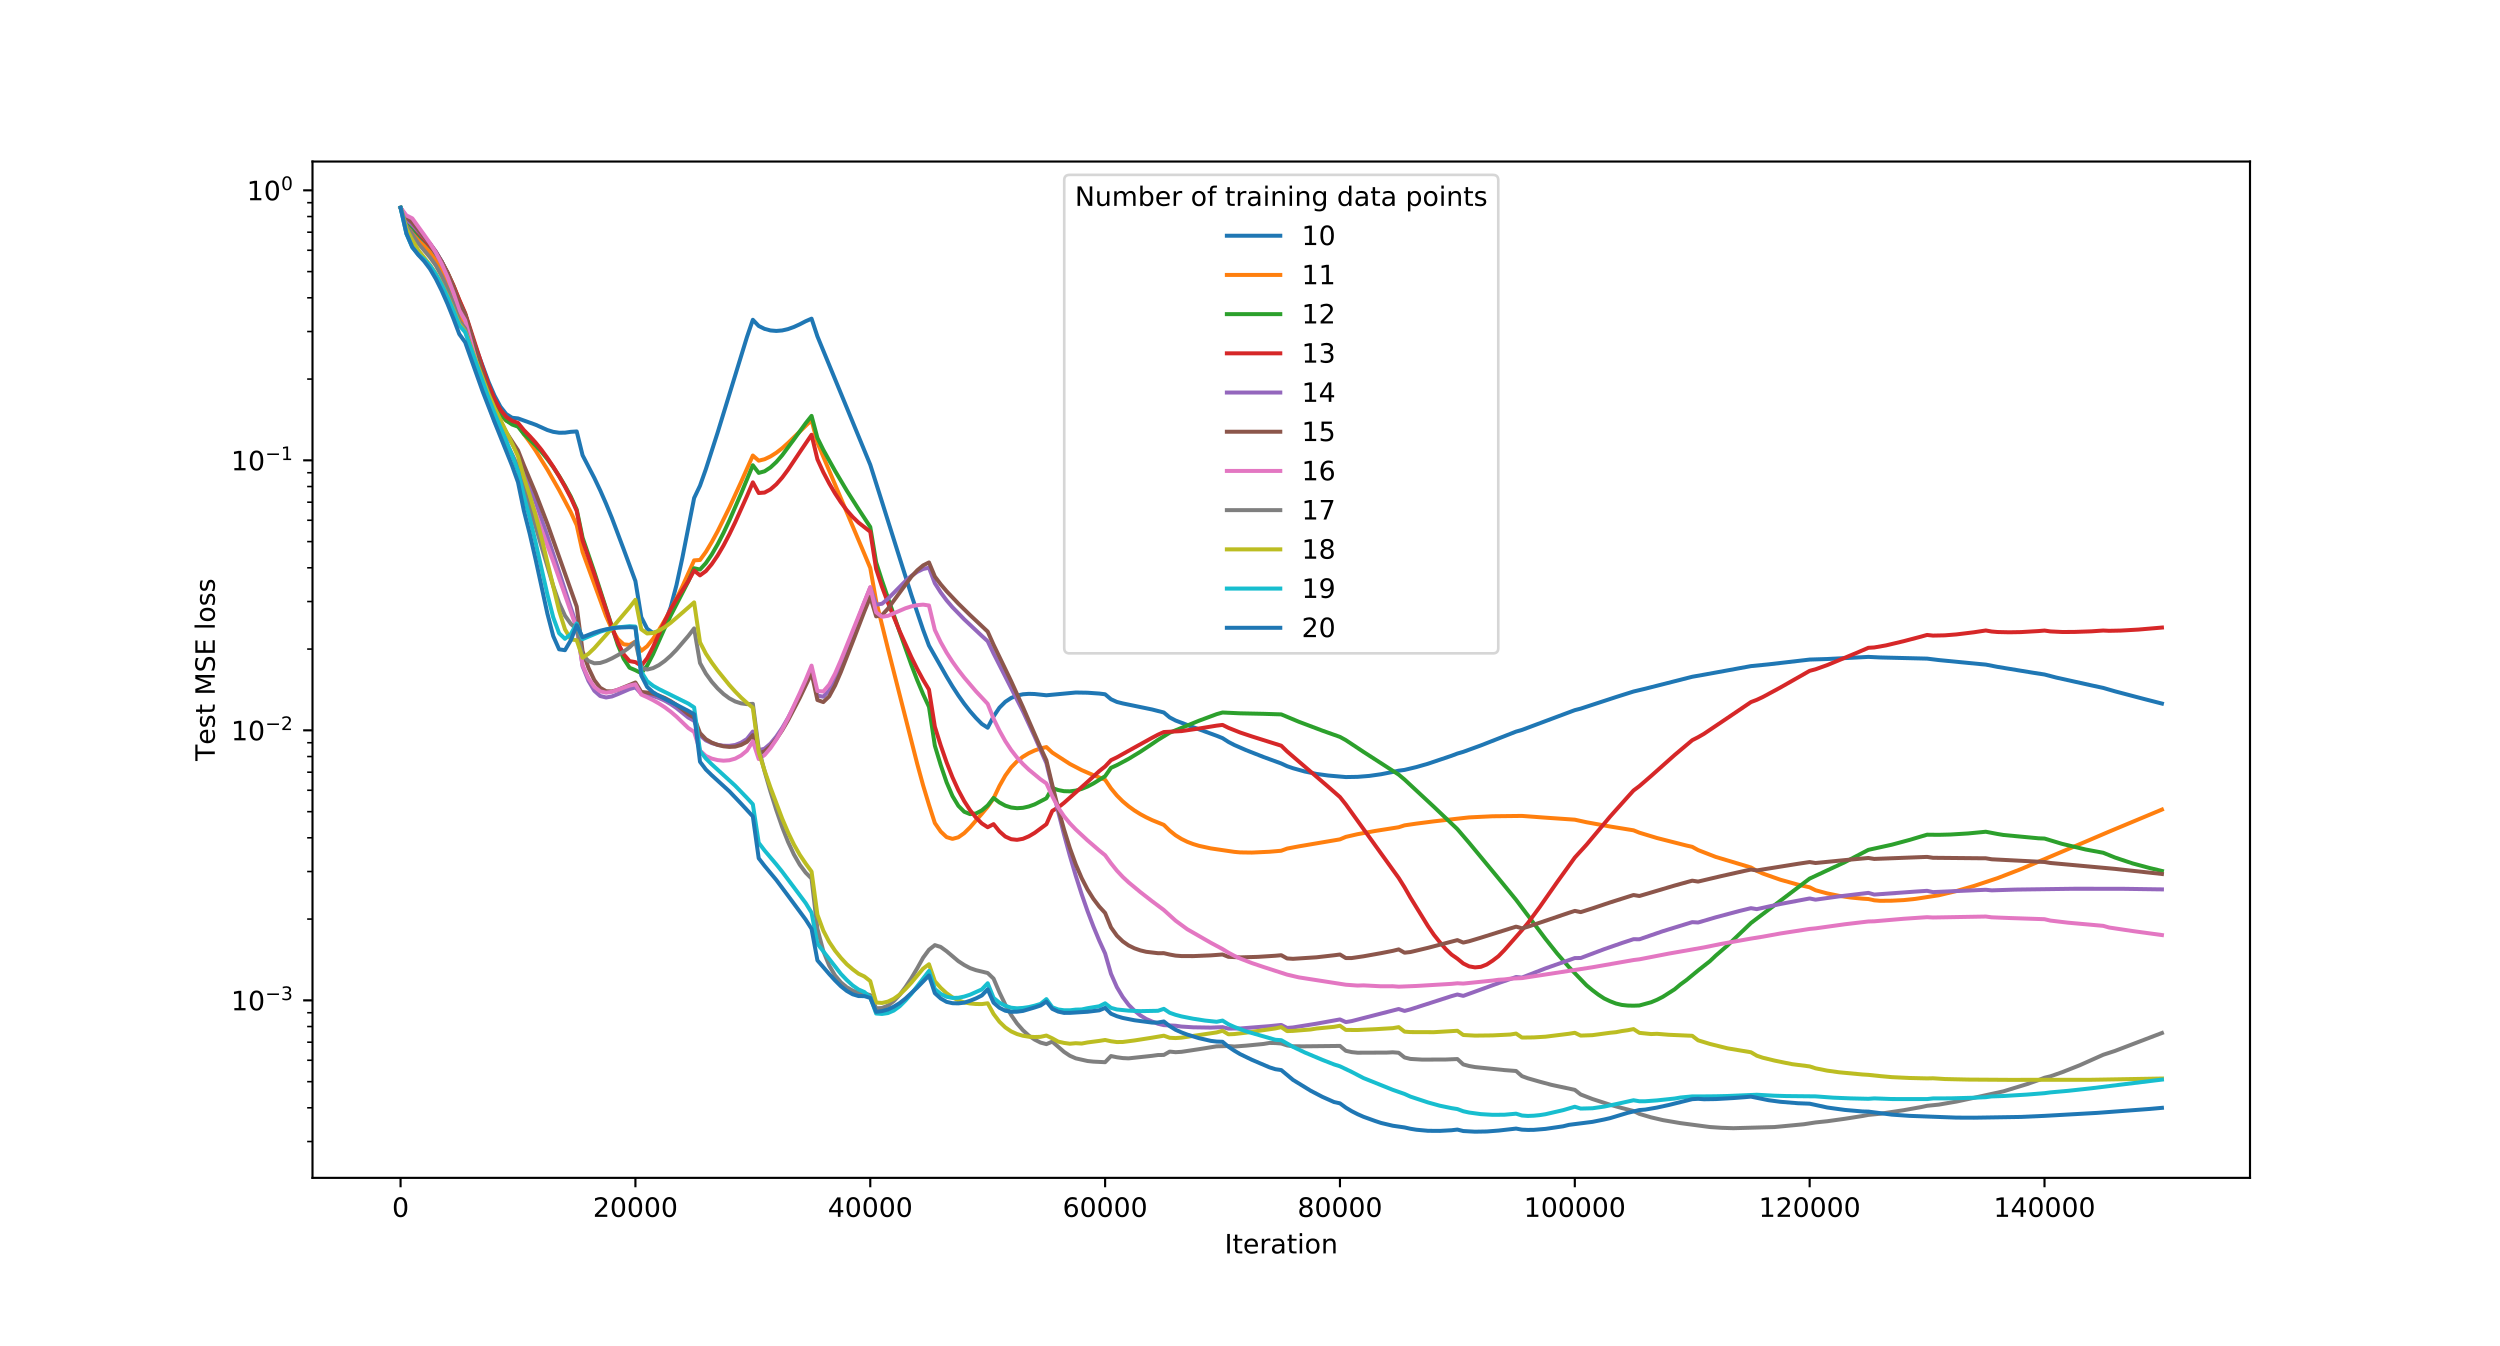 <?xml version="1.0" encoding="utf-8" standalone="no"?>
<!DOCTYPE svg PUBLIC "-//W3C//DTD SVG 1.1//EN"
  "http://www.w3.org/Graphics/SVG/1.1/DTD/svg11.dtd">
<!-- Created with matplotlib (https://matplotlib.org/) -->
<svg height="504pt" version="1.1" viewBox="0 0 936 504" width="936pt" xmlns="http://www.w3.org/2000/svg" xmlns:xlink="http://www.w3.org/1999/xlink">
 <defs>
  <style type="text/css">
*{stroke-linecap:butt;stroke-linejoin:round;}
  </style>
 </defs>
 <g id="figure_1">
  <g id="patch_1">
   <path d="M 0 504 
L 936 504 
L 936 0 
L 0 0 
z
" style="fill:#ffffff;"/>
  </g>
  <g id="axes_1">
   <g id="patch_2">
    <path d="M 117 441 
L 842.4 441 
L 842.4 60.48 
L 117 60.48 
z
" style="fill:#ffffff;"/>
   </g>
   <g id="matplotlib.axis_1">
    <g id="xtick_1">
     <g id="line2d_1">
      <defs>
       <path d="M 0 0 
L 0 3.5 
" id="m616171988c" style="stroke:#000000;stroke-width:0.8;"/>
      </defs>
      <g>
       <use style="stroke:#000000;stroke-width:0.8;" x="149.973" xlink:href="#m616171988c" y="441"/>
      </g>
     </g>
     <g id="text_1">
      <!-- 0 -->
      <defs>
       <path d="M 31.781 66.406 
Q 24.172 66.406 20.328 58.906 
Q 16.5 51.422 16.5 36.375 
Q 16.5 21.391 20.328 13.891 
Q 24.172 6.391 31.781 6.391 
Q 39.453 6.391 43.281 13.891 
Q 47.125 21.391 47.125 36.375 
Q 47.125 51.422 43.281 58.906 
Q 39.453 66.406 31.781 66.406 
z
M 31.781 74.219 
Q 44.047 74.219 50.516 64.516 
Q 56.984 54.828 56.984 36.375 
Q 56.984 17.969 50.516 8.266 
Q 44.047 -1.422 31.781 -1.422 
Q 19.531 -1.422 13.062 8.266 
Q 6.594 17.969 6.594 36.375 
Q 6.594 54.828 13.062 64.516 
Q 19.531 74.219 31.781 74.219 
z
" id="DejaVuSans-48"/>
      </defs>
      <g transform="translate(146.791 455.598)scale(0.1 -0.1)">
       <use xlink:href="#DejaVuSans-48"/>
      </g>
     </g>
    </g>
    <g id="xtick_2">
     <g id="line2d_2">
      <g>
       <use style="stroke:#000000;stroke-width:0.8;" x="237.9" xlink:href="#m616171988c" y="441"/>
      </g>
     </g>
     <g id="text_2">
      <!-- 20000 -->
      <defs>
       <path d="M 19.188 8.297 
L 53.609 8.297 
L 53.609 0 
L 7.328 0 
L 7.328 8.297 
Q 12.938 14.109 22.625 23.891 
Q 32.328 33.688 34.812 36.531 
Q 39.547 41.844 41.422 45.531 
Q 43.312 49.219 43.312 52.781 
Q 43.312 58.594 39.234 62.25 
Q 35.156 65.922 28.609 65.922 
Q 23.969 65.922 18.812 64.312 
Q 13.672 62.703 7.812 59.422 
L 7.812 69.391 
Q 13.766 71.781 18.938 73 
Q 24.125 74.219 28.422 74.219 
Q 39.75 74.219 46.484 68.547 
Q 53.219 62.891 53.219 53.422 
Q 53.219 48.922 51.531 44.891 
Q 49.859 40.875 45.406 35.406 
Q 44.188 33.984 37.641 27.219 
Q 31.109 20.453 19.188 8.297 
z
" id="DejaVuSans-50"/>
      </defs>
      <g transform="translate(221.994 455.598)scale(0.1 -0.1)">
       <use xlink:href="#DejaVuSans-50"/>
       <use x="63.623" xlink:href="#DejaVuSans-48"/>
       <use x="127.246" xlink:href="#DejaVuSans-48"/>
       <use x="190.869" xlink:href="#DejaVuSans-48"/>
       <use x="254.492" xlink:href="#DejaVuSans-48"/>
      </g>
     </g>
    </g>
    <g id="xtick_3">
     <g id="line2d_3">
      <g>
       <use style="stroke:#000000;stroke-width:0.8;" x="325.827" xlink:href="#m616171988c" y="441"/>
      </g>
     </g>
     <g id="text_3">
      <!-- 40000 -->
      <defs>
       <path d="M 37.797 64.312 
L 12.891 25.391 
L 37.797 25.391 
z
M 35.203 72.906 
L 47.609 72.906 
L 47.609 25.391 
L 58.016 25.391 
L 58.016 17.188 
L 47.609 17.188 
L 47.609 0 
L 37.797 0 
L 37.797 17.188 
L 4.891 17.188 
L 4.891 26.703 
z
" id="DejaVuSans-52"/>
      </defs>
      <g transform="translate(309.921 455.598)scale(0.1 -0.1)">
       <use xlink:href="#DejaVuSans-52"/>
       <use x="63.623" xlink:href="#DejaVuSans-48"/>
       <use x="127.246" xlink:href="#DejaVuSans-48"/>
       <use x="190.869" xlink:href="#DejaVuSans-48"/>
       <use x="254.492" xlink:href="#DejaVuSans-48"/>
      </g>
     </g>
    </g>
    <g id="xtick_4">
     <g id="line2d_4">
      <g>
       <use style="stroke:#000000;stroke-width:0.8;" x="413.755" xlink:href="#m616171988c" y="441"/>
      </g>
     </g>
     <g id="text_4">
      <!-- 60000 -->
      <defs>
       <path d="M 33.016 40.375 
Q 26.375 40.375 22.484 35.828 
Q 18.609 31.297 18.609 23.391 
Q 18.609 15.531 22.484 10.953 
Q 26.375 6.391 33.016 6.391 
Q 39.656 6.391 43.531 10.953 
Q 47.406 15.531 47.406 23.391 
Q 47.406 31.297 43.531 35.828 
Q 39.656 40.375 33.016 40.375 
z
M 52.594 71.297 
L 52.594 62.312 
Q 48.875 64.062 45.094 64.984 
Q 41.312 65.922 37.594 65.922 
Q 27.828 65.922 22.672 59.328 
Q 17.531 52.734 16.797 39.406 
Q 19.672 43.656 24.016 45.922 
Q 28.375 48.188 33.594 48.188 
Q 44.578 48.188 50.953 41.516 
Q 57.328 34.859 57.328 23.391 
Q 57.328 12.156 50.688 5.359 
Q 44.047 -1.422 33.016 -1.422 
Q 20.359 -1.422 13.672 8.266 
Q 6.984 17.969 6.984 36.375 
Q 6.984 53.656 15.188 63.938 
Q 23.391 74.219 37.203 74.219 
Q 40.922 74.219 44.703 73.484 
Q 48.484 72.75 52.594 71.297 
z
" id="DejaVuSans-54"/>
      </defs>
      <g transform="translate(397.848 455.598)scale(0.1 -0.1)">
       <use xlink:href="#DejaVuSans-54"/>
       <use x="63.623" xlink:href="#DejaVuSans-48"/>
       <use x="127.246" xlink:href="#DejaVuSans-48"/>
       <use x="190.869" xlink:href="#DejaVuSans-48"/>
       <use x="254.492" xlink:href="#DejaVuSans-48"/>
      </g>
     </g>
    </g>
    <g id="xtick_5">
     <g id="line2d_5">
      <g>
       <use style="stroke:#000000;stroke-width:0.8;" x="501.682" xlink:href="#m616171988c" y="441"/>
      </g>
     </g>
     <g id="text_5">
      <!-- 80000 -->
      <defs>
       <path d="M 31.781 34.625 
Q 24.75 34.625 20.719 30.859 
Q 16.703 27.094 16.703 20.516 
Q 16.703 13.922 20.719 10.156 
Q 24.75 6.391 31.781 6.391 
Q 38.812 6.391 42.859 10.172 
Q 46.922 13.969 46.922 20.516 
Q 46.922 27.094 42.891 30.859 
Q 38.875 34.625 31.781 34.625 
z
M 21.922 38.812 
Q 15.578 40.375 12.031 44.719 
Q 8.5 49.078 8.5 55.328 
Q 8.5 64.062 14.719 69.141 
Q 20.953 74.219 31.781 74.219 
Q 42.672 74.219 48.875 69.141 
Q 55.078 64.062 55.078 55.328 
Q 55.078 49.078 51.531 44.719 
Q 48 40.375 41.703 38.812 
Q 48.828 37.156 52.797 32.312 
Q 56.781 27.484 56.781 20.516 
Q 56.781 9.906 50.312 4.234 
Q 43.844 -1.422 31.781 -1.422 
Q 19.734 -1.422 13.25 4.234 
Q 6.781 9.906 6.781 20.516 
Q 6.781 27.484 10.781 32.312 
Q 14.797 37.156 21.922 38.812 
z
M 18.312 54.391 
Q 18.312 48.734 21.844 45.562 
Q 25.391 42.391 31.781 42.391 
Q 38.141 42.391 41.719 45.562 
Q 45.312 48.734 45.312 54.391 
Q 45.312 60.062 41.719 63.234 
Q 38.141 66.406 31.781 66.406 
Q 25.391 66.406 21.844 63.234 
Q 18.312 60.062 18.312 54.391 
z
" id="DejaVuSans-56"/>
      </defs>
      <g transform="translate(485.776 455.598)scale(0.1 -0.1)">
       <use xlink:href="#DejaVuSans-56"/>
       <use x="63.623" xlink:href="#DejaVuSans-48"/>
       <use x="127.246" xlink:href="#DejaVuSans-48"/>
       <use x="190.869" xlink:href="#DejaVuSans-48"/>
       <use x="254.492" xlink:href="#DejaVuSans-48"/>
      </g>
     </g>
    </g>
    <g id="xtick_6">
     <g id="line2d_6">
      <g>
       <use style="stroke:#000000;stroke-width:0.8;" x="589.609" xlink:href="#m616171988c" y="441"/>
      </g>
     </g>
     <g id="text_6">
      <!-- 100000 -->
      <defs>
       <path d="M 12.406 8.297 
L 28.516 8.297 
L 28.516 63.922 
L 10.984 60.406 
L 10.984 69.391 
L 28.422 72.906 
L 38.281 72.906 
L 38.281 8.297 
L 54.391 8.297 
L 54.391 0 
L 12.406 0 
z
" id="DejaVuSans-49"/>
      </defs>
      <g transform="translate(570.522 455.598)scale(0.1 -0.1)">
       <use xlink:href="#DejaVuSans-49"/>
       <use x="63.623" xlink:href="#DejaVuSans-48"/>
       <use x="127.246" xlink:href="#DejaVuSans-48"/>
       <use x="190.869" xlink:href="#DejaVuSans-48"/>
       <use x="254.492" xlink:href="#DejaVuSans-48"/>
       <use x="318.115" xlink:href="#DejaVuSans-48"/>
      </g>
     </g>
    </g>
    <g id="xtick_7">
     <g id="line2d_7">
      <g>
       <use style="stroke:#000000;stroke-width:0.8;" x="677.536" xlink:href="#m616171988c" y="441"/>
      </g>
     </g>
     <g id="text_7">
      <!-- 120000 -->
      <g transform="translate(658.449 455.598)scale(0.1 -0.1)">
       <use xlink:href="#DejaVuSans-49"/>
       <use x="63.623" xlink:href="#DejaVuSans-50"/>
       <use x="127.246" xlink:href="#DejaVuSans-48"/>
       <use x="190.869" xlink:href="#DejaVuSans-48"/>
       <use x="254.492" xlink:href="#DejaVuSans-48"/>
       <use x="318.115" xlink:href="#DejaVuSans-48"/>
      </g>
     </g>
    </g>
    <g id="xtick_8">
     <g id="line2d_8">
      <g>
       <use style="stroke:#000000;stroke-width:0.8;" x="765.464" xlink:href="#m616171988c" y="441"/>
      </g>
     </g>
     <g id="text_8">
      <!-- 140000 -->
      <g transform="translate(746.376 455.598)scale(0.1 -0.1)">
       <use xlink:href="#DejaVuSans-49"/>
       <use x="63.623" xlink:href="#DejaVuSans-52"/>
       <use x="127.246" xlink:href="#DejaVuSans-48"/>
       <use x="190.869" xlink:href="#DejaVuSans-48"/>
       <use x="254.492" xlink:href="#DejaVuSans-48"/>
       <use x="318.115" xlink:href="#DejaVuSans-48"/>
      </g>
     </g>
    </g>
    <g id="text_9">
     <!-- Iteration -->
     <defs>
      <path d="M 9.812 72.906 
L 19.672 72.906 
L 19.672 0 
L 9.812 0 
z
" id="DejaVuSans-73"/>
      <path d="M 18.312 70.219 
L 18.312 54.688 
L 36.812 54.688 
L 36.812 47.703 
L 18.312 47.703 
L 18.312 18.016 
Q 18.312 11.328 20.141 9.422 
Q 21.969 7.516 27.594 7.516 
L 36.812 7.516 
L 36.812 0 
L 27.594 0 
Q 17.188 0 13.234 3.875 
Q 9.281 7.766 9.281 18.016 
L 9.281 47.703 
L 2.688 47.703 
L 2.688 54.688 
L 9.281 54.688 
L 9.281 70.219 
z
" id="DejaVuSans-116"/>
      <path d="M 56.203 29.594 
L 56.203 25.203 
L 14.891 25.203 
Q 15.484 15.922 20.484 11.062 
Q 25.484 6.203 34.422 6.203 
Q 39.594 6.203 44.453 7.469 
Q 49.312 8.734 54.109 11.281 
L 54.109 2.781 
Q 49.266 0.734 44.188 -0.344 
Q 39.109 -1.422 33.891 -1.422 
Q 20.797 -1.422 13.156 6.188 
Q 5.516 13.812 5.516 26.812 
Q 5.516 40.234 12.766 48.109 
Q 20.016 56 32.328 56 
Q 43.359 56 49.781 48.891 
Q 56.203 41.797 56.203 29.594 
z
M 47.219 32.234 
Q 47.125 39.594 43.094 43.984 
Q 39.062 48.391 32.422 48.391 
Q 24.906 48.391 20.391 44.141 
Q 15.875 39.891 15.188 32.172 
z
" id="DejaVuSans-101"/>
      <path d="M 41.109 46.297 
Q 39.594 47.172 37.812 47.578 
Q 36.031 48 33.891 48 
Q 26.266 48 22.188 43.047 
Q 18.109 38.094 18.109 28.812 
L 18.109 0 
L 9.078 0 
L 9.078 54.688 
L 18.109 54.688 
L 18.109 46.188 
Q 20.953 51.172 25.484 53.578 
Q 30.031 56 36.531 56 
Q 37.453 56 38.578 55.875 
Q 39.703 55.766 41.062 55.516 
z
" id="DejaVuSans-114"/>
      <path d="M 34.281 27.484 
Q 23.391 27.484 19.188 25 
Q 14.984 22.516 14.984 16.5 
Q 14.984 11.719 18.141 8.906 
Q 21.297 6.109 26.703 6.109 
Q 34.188 6.109 38.703 11.406 
Q 43.219 16.703 43.219 25.484 
L 43.219 27.484 
z
M 52.203 31.203 
L 52.203 0 
L 43.219 0 
L 43.219 8.297 
Q 40.141 3.328 35.547 0.953 
Q 30.953 -1.422 24.312 -1.422 
Q 15.922 -1.422 10.953 3.297 
Q 6 8.016 6 15.922 
Q 6 25.141 12.172 29.828 
Q 18.359 34.516 30.609 34.516 
L 43.219 34.516 
L 43.219 35.406 
Q 43.219 41.609 39.141 45 
Q 35.062 48.391 27.688 48.391 
Q 23 48.391 18.547 47.266 
Q 14.109 46.141 10.016 43.891 
L 10.016 52.203 
Q 14.938 54.109 19.578 55.047 
Q 24.219 56 28.609 56 
Q 40.484 56 46.344 49.844 
Q 52.203 43.703 52.203 31.203 
z
" id="DejaVuSans-97"/>
      <path d="M 9.422 54.688 
L 18.406 54.688 
L 18.406 0 
L 9.422 0 
z
M 9.422 75.984 
L 18.406 75.984 
L 18.406 64.594 
L 9.422 64.594 
z
" id="DejaVuSans-105"/>
      <path d="M 30.609 48.391 
Q 23.391 48.391 19.188 42.75 
Q 14.984 37.109 14.984 27.297 
Q 14.984 17.484 19.156 11.844 
Q 23.344 6.203 30.609 6.203 
Q 37.797 6.203 41.984 11.859 
Q 46.188 17.531 46.188 27.297 
Q 46.188 37.016 41.984 42.703 
Q 37.797 48.391 30.609 48.391 
z
M 30.609 56 
Q 42.328 56 49.016 48.375 
Q 55.719 40.766 55.719 27.297 
Q 55.719 13.875 49.016 6.219 
Q 42.328 -1.422 30.609 -1.422 
Q 18.844 -1.422 12.172 6.219 
Q 5.516 13.875 5.516 27.297 
Q 5.516 40.766 12.172 48.375 
Q 18.844 56 30.609 56 
z
" id="DejaVuSans-111"/>
      <path d="M 54.891 33.016 
L 54.891 0 
L 45.906 0 
L 45.906 32.719 
Q 45.906 40.484 42.875 44.328 
Q 39.844 48.188 33.797 48.188 
Q 26.516 48.188 22.312 43.547 
Q 18.109 38.922 18.109 30.906 
L 18.109 0 
L 9.078 0 
L 9.078 54.688 
L 18.109 54.688 
L 18.109 46.188 
Q 21.344 51.125 25.703 53.562 
Q 30.078 56 35.797 56 
Q 45.219 56 50.047 50.172 
Q 54.891 44.344 54.891 33.016 
z
" id="DejaVuSans-110"/>
     </defs>
     <g transform="translate(458.491 469.277)scale(0.1 -0.1)">
      <use xlink:href="#DejaVuSans-73"/>
      <use x="29.492" xlink:href="#DejaVuSans-116"/>
      <use x="68.701" xlink:href="#DejaVuSans-101"/>
      <use x="130.225" xlink:href="#DejaVuSans-114"/>
      <use x="171.338" xlink:href="#DejaVuSans-97"/>
      <use x="232.617" xlink:href="#DejaVuSans-116"/>
      <use x="271.826" xlink:href="#DejaVuSans-105"/>
      <use x="299.609" xlink:href="#DejaVuSans-111"/>
      <use x="360.791" xlink:href="#DejaVuSans-110"/>
     </g>
    </g>
   </g>
   <g id="matplotlib.axis_2">
    <g id="ytick_1">
     <g id="line2d_9">
      <defs>
       <path d="M 0 0 
L -3.5 0 
" id="m2c1fe66e47" style="stroke:#000000;stroke-width:0.8;"/>
      </defs>
      <g>
       <use style="stroke:#000000;stroke-width:0.8;" x="117" xlink:href="#m2c1fe66e47" y="374.536"/>
      </g>
     </g>
     <g id="text_10">
      <!-- $\mathdefault{10^{-3}}$ -->
      <defs>
       <path d="M 10.594 35.5 
L 73.188 35.5 
L 73.188 27.203 
L 10.594 27.203 
z
" id="DejaVuSans-8722"/>
       <path d="M 40.578 39.312 
Q 47.656 37.797 51.625 33 
Q 55.609 28.219 55.609 21.188 
Q 55.609 10.406 48.188 4.484 
Q 40.766 -1.422 27.094 -1.422 
Q 22.516 -1.422 17.656 -0.516 
Q 12.797 0.391 7.625 2.203 
L 7.625 11.719 
Q 11.719 9.328 16.594 8.109 
Q 21.484 6.891 26.812 6.891 
Q 36.078 6.891 40.938 10.547 
Q 45.797 14.203 45.797 21.188 
Q 45.797 27.641 41.281 31.266 
Q 36.766 34.906 28.719 34.906 
L 20.219 34.906 
L 20.219 43.016 
L 29.109 43.016 
Q 36.375 43.016 40.234 45.922 
Q 44.094 48.828 44.094 54.297 
Q 44.094 59.906 40.109 62.906 
Q 36.141 65.922 28.719 65.922 
Q 24.656 65.922 20.016 65.031 
Q 15.375 64.156 9.812 62.312 
L 9.812 71.094 
Q 15.438 72.656 20.344 73.438 
Q 25.25 74.219 29.594 74.219 
Q 40.828 74.219 47.359 69.109 
Q 53.906 64.016 53.906 55.328 
Q 53.906 49.266 50.438 45.094 
Q 46.969 40.922 40.578 39.312 
z
" id="DejaVuSans-51"/>
      </defs>
      <g transform="translate(86.5 378.335)scale(0.1 -0.1)">
       <use transform="translate(0 0.766)" xlink:href="#DejaVuSans-49"/>
       <use transform="translate(63.623 0.766)" xlink:href="#DejaVuSans-48"/>
       <use transform="translate(128.203 39.047)scale(0.7)" xlink:href="#DejaVuSans-8722"/>
       <use transform="translate(186.855 39.047)scale(0.7)" xlink:href="#DejaVuSans-51"/>
      </g>
     </g>
    </g>
    <g id="ytick_2">
     <g id="line2d_10">
      <g>
       <use style="stroke:#000000;stroke-width:0.8;" x="117" xlink:href="#m2c1fe66e47" y="273.446"/>
      </g>
     </g>
     <g id="text_11">
      <!-- $\mathdefault{10^{-2}}$ -->
      <g transform="translate(86.5 277.245)scale(0.1 -0.1)">
       <use transform="translate(0 0.766)" xlink:href="#DejaVuSans-49"/>
       <use transform="translate(63.623 0.766)" xlink:href="#DejaVuSans-48"/>
       <use transform="translate(128.203 39.047)scale(0.7)" xlink:href="#DejaVuSans-8722"/>
       <use transform="translate(186.855 39.047)scale(0.7)" xlink:href="#DejaVuSans-50"/>
      </g>
     </g>
    </g>
    <g id="ytick_3">
     <g id="line2d_11">
      <g>
       <use style="stroke:#000000;stroke-width:0.8;" x="117" xlink:href="#m2c1fe66e47" y="172.355"/>
      </g>
     </g>
     <g id="text_12">
      <!-- $\mathdefault{10^{-1}}$ -->
      <g transform="translate(86.5 176.154)scale(0.1 -0.1)">
       <use transform="translate(0 0.684)" xlink:href="#DejaVuSans-49"/>
       <use transform="translate(63.623 0.684)" xlink:href="#DejaVuSans-48"/>
       <use transform="translate(128.203 38.966)scale(0.7)" xlink:href="#DejaVuSans-8722"/>
       <use transform="translate(186.855 38.966)scale(0.7)" xlink:href="#DejaVuSans-49"/>
      </g>
     </g>
    </g>
    <g id="ytick_4">
     <g id="line2d_12">
      <g>
       <use style="stroke:#000000;stroke-width:0.8;" x="117" xlink:href="#m2c1fe66e47" y="71.264"/>
      </g>
     </g>
     <g id="text_13">
      <!-- $\mathdefault{10^{0}}$ -->
      <g transform="translate(92.4 75.064)scale(0.1 -0.1)">
       <use transform="translate(0 0.766)" xlink:href="#DejaVuSans-49"/>
       <use transform="translate(63.623 0.766)" xlink:href="#DejaVuSans-48"/>
       <use transform="translate(128.203 39.047)scale(0.7)" xlink:href="#DejaVuSans-48"/>
      </g>
     </g>
    </g>
    <g id="ytick_5">
     <g id="line2d_13">
      <defs>
       <path d="M 0 0 
L -2 0 
" id="me8c21343b2" style="stroke:#000000;stroke-width:0.6;"/>
      </defs>
      <g>
       <use style="stroke:#000000;stroke-width:0.6;" x="117" xlink:href="#me8c21343b2" y="427.394"/>
      </g>
     </g>
    </g>
    <g id="ytick_6">
     <g id="line2d_14">
      <g>
       <use style="stroke:#000000;stroke-width:0.6;" x="117" xlink:href="#me8c21343b2" y="414.764"/>
      </g>
     </g>
    </g>
    <g id="ytick_7">
     <g id="line2d_15">
      <g>
       <use style="stroke:#000000;stroke-width:0.6;" x="117" xlink:href="#me8c21343b2" y="404.967"/>
      </g>
     </g>
    </g>
    <g id="ytick_8">
     <g id="line2d_16">
      <g>
       <use style="stroke:#000000;stroke-width:0.6;" x="117" xlink:href="#me8c21343b2" y="396.963"/>
      </g>
     </g>
    </g>
    <g id="ytick_9">
     <g id="line2d_17">
      <g>
       <use style="stroke:#000000;stroke-width:0.6;" x="117" xlink:href="#me8c21343b2" y="390.195"/>
      </g>
     </g>
    </g>
    <g id="ytick_10">
     <g id="line2d_18">
      <g>
       <use style="stroke:#000000;stroke-width:0.6;" x="117" xlink:href="#me8c21343b2" y="384.333"/>
      </g>
     </g>
    </g>
    <g id="ytick_11">
     <g id="line2d_19">
      <g>
       <use style="stroke:#000000;stroke-width:0.6;" x="117" xlink:href="#me8c21343b2" y="379.162"/>
      </g>
     </g>
    </g>
    <g id="ytick_12">
     <g id="line2d_20">
      <g>
       <use style="stroke:#000000;stroke-width:0.6;" x="117" xlink:href="#me8c21343b2" y="344.105"/>
      </g>
     </g>
    </g>
    <g id="ytick_13">
     <g id="line2d_21">
      <g>
       <use style="stroke:#000000;stroke-width:0.6;" x="117" xlink:href="#me8c21343b2" y="326.304"/>
      </g>
     </g>
    </g>
    <g id="ytick_14">
     <g id="line2d_22">
      <g>
       <use style="stroke:#000000;stroke-width:0.6;" x="117" xlink:href="#me8c21343b2" y="313.673"/>
      </g>
     </g>
    </g>
    <g id="ytick_15">
     <g id="line2d_23">
      <g>
       <use style="stroke:#000000;stroke-width:0.6;" x="117" xlink:href="#me8c21343b2" y="303.877"/>
      </g>
     </g>
    </g>
    <g id="ytick_16">
     <g id="line2d_24">
      <g>
       <use style="stroke:#000000;stroke-width:0.6;" x="117" xlink:href="#me8c21343b2" y="295.872"/>
      </g>
     </g>
    </g>
    <g id="ytick_17">
     <g id="line2d_25">
      <g>
       <use style="stroke:#000000;stroke-width:0.6;" x="117" xlink:href="#me8c21343b2" y="289.105"/>
      </g>
     </g>
    </g>
    <g id="ytick_18">
     <g id="line2d_26">
      <g>
       <use style="stroke:#000000;stroke-width:0.6;" x="117" xlink:href="#me8c21343b2" y="283.242"/>
      </g>
     </g>
    </g>
    <g id="ytick_19">
     <g id="line2d_27">
      <g>
       <use style="stroke:#000000;stroke-width:0.6;" x="117" xlink:href="#me8c21343b2" y="278.071"/>
      </g>
     </g>
    </g>
    <g id="ytick_20">
     <g id="line2d_28">
      <g>
       <use style="stroke:#000000;stroke-width:0.6;" x="117" xlink:href="#me8c21343b2" y="243.014"/>
      </g>
     </g>
    </g>
    <g id="ytick_21">
     <g id="line2d_29">
      <g>
       <use style="stroke:#000000;stroke-width:0.6;" x="117" xlink:href="#me8c21343b2" y="225.213"/>
      </g>
     </g>
    </g>
    <g id="ytick_22">
     <g id="line2d_30">
      <g>
       <use style="stroke:#000000;stroke-width:0.6;" x="117" xlink:href="#me8c21343b2" y="212.583"/>
      </g>
     </g>
    </g>
    <g id="ytick_23">
     <g id="line2d_31">
      <g>
       <use style="stroke:#000000;stroke-width:0.6;" x="117" xlink:href="#me8c21343b2" y="202.786"/>
      </g>
     </g>
    </g>
    <g id="ytick_24">
     <g id="line2d_32">
      <g>
       <use style="stroke:#000000;stroke-width:0.6;" x="117" xlink:href="#me8c21343b2" y="194.782"/>
      </g>
     </g>
    </g>
    <g id="ytick_25">
     <g id="line2d_33">
      <g>
       <use style="stroke:#000000;stroke-width:0.6;" x="117" xlink:href="#me8c21343b2" y="188.014"/>
      </g>
     </g>
    </g>
    <g id="ytick_26">
     <g id="line2d_34">
      <g>
       <use style="stroke:#000000;stroke-width:0.6;" x="117" xlink:href="#me8c21343b2" y="182.152"/>
      </g>
     </g>
    </g>
    <g id="ytick_27">
     <g id="line2d_35">
      <g>
       <use style="stroke:#000000;stroke-width:0.6;" x="117" xlink:href="#me8c21343b2" y="176.981"/>
      </g>
     </g>
    </g>
    <g id="ytick_28">
     <g id="line2d_36">
      <g>
       <use style="stroke:#000000;stroke-width:0.6;" x="117" xlink:href="#me8c21343b2" y="141.924"/>
      </g>
     </g>
    </g>
    <g id="ytick_29">
     <g id="line2d_37">
      <g>
       <use style="stroke:#000000;stroke-width:0.6;" x="117" xlink:href="#me8c21343b2" y="124.123"/>
      </g>
     </g>
    </g>
    <g id="ytick_30">
     <g id="line2d_38">
      <g>
       <use style="stroke:#000000;stroke-width:0.6;" x="117" xlink:href="#me8c21343b2" y="111.492"/>
      </g>
     </g>
    </g>
    <g id="ytick_31">
     <g id="line2d_39">
      <g>
       <use style="stroke:#000000;stroke-width:0.6;" x="117" xlink:href="#me8c21343b2" y="101.696"/>
      </g>
     </g>
    </g>
    <g id="ytick_32">
     <g id="line2d_40">
      <g>
       <use style="stroke:#000000;stroke-width:0.6;" x="117" xlink:href="#me8c21343b2" y="93.691"/>
      </g>
     </g>
    </g>
    <g id="ytick_33">
     <g id="line2d_41">
      <g>
       <use style="stroke:#000000;stroke-width:0.6;" x="117" xlink:href="#me8c21343b2" y="86.924"/>
      </g>
     </g>
    </g>
    <g id="ytick_34">
     <g id="line2d_42">
      <g>
       <use style="stroke:#000000;stroke-width:0.6;" x="117" xlink:href="#me8c21343b2" y="81.061"/>
      </g>
     </g>
    </g>
    <g id="ytick_35">
     <g id="line2d_43">
      <g>
       <use style="stroke:#000000;stroke-width:0.6;" x="117" xlink:href="#me8c21343b2" y="75.89"/>
      </g>
     </g>
    </g>
    <g id="text_14">
     <!-- Test MSE loss -->
     <defs>
      <path d="M -0.297 72.906 
L 61.375 72.906 
L 61.375 64.594 
L 35.5 64.594 
L 35.5 0 
L 25.594 0 
L 25.594 64.594 
L -0.297 64.594 
z
" id="DejaVuSans-84"/>
      <path d="M 44.281 53.078 
L 44.281 44.578 
Q 40.484 46.531 36.375 47.5 
Q 32.281 48.484 27.875 48.484 
Q 21.188 48.484 17.844 46.438 
Q 14.5 44.391 14.5 40.281 
Q 14.5 37.156 16.891 35.375 
Q 19.281 33.594 26.516 31.984 
L 29.594 31.297 
Q 39.156 29.25 43.188 25.516 
Q 47.219 21.781 47.219 15.094 
Q 47.219 7.469 41.188 3.016 
Q 35.156 -1.422 24.609 -1.422 
Q 20.219 -1.422 15.453 -0.562 
Q 10.688 0.297 5.422 2 
L 5.422 11.281 
Q 10.406 8.688 15.234 7.391 
Q 20.062 6.109 24.812 6.109 
Q 31.156 6.109 34.562 8.281 
Q 37.984 10.453 37.984 14.406 
Q 37.984 18.062 35.516 20.016 
Q 33.062 21.969 24.703 23.781 
L 21.578 24.516 
Q 13.234 26.266 9.516 29.906 
Q 5.812 33.547 5.812 39.891 
Q 5.812 47.609 11.281 51.797 
Q 16.75 56 26.812 56 
Q 31.781 56 36.172 55.266 
Q 40.578 54.547 44.281 53.078 
z
" id="DejaVuSans-115"/>
      <path id="DejaVuSans-32"/>
      <path d="M 9.812 72.906 
L 24.516 72.906 
L 43.109 23.297 
L 61.812 72.906 
L 76.516 72.906 
L 76.516 0 
L 66.891 0 
L 66.891 64.016 
L 48.094 14.016 
L 38.188 14.016 
L 19.391 64.016 
L 19.391 0 
L 9.812 0 
z
" id="DejaVuSans-77"/>
      <path d="M 53.516 70.516 
L 53.516 60.891 
Q 47.906 63.578 42.922 64.891 
Q 37.938 66.219 33.297 66.219 
Q 25.25 66.219 20.875 63.094 
Q 16.5 59.969 16.5 54.203 
Q 16.5 49.359 19.406 46.891 
Q 22.312 44.438 30.422 42.922 
L 36.375 41.703 
Q 47.406 39.594 52.656 34.297 
Q 57.906 29 57.906 20.125 
Q 57.906 9.516 50.797 4.047 
Q 43.703 -1.422 29.984 -1.422 
Q 24.812 -1.422 18.969 -0.25 
Q 13.141 0.922 6.891 3.219 
L 6.891 13.375 
Q 12.891 10.016 18.656 8.297 
Q 24.422 6.594 29.984 6.594 
Q 38.422 6.594 43.016 9.906 
Q 47.609 13.234 47.609 19.391 
Q 47.609 24.75 44.312 27.781 
Q 41.016 30.812 33.5 32.328 
L 27.484 33.5 
Q 16.453 35.688 11.516 40.375 
Q 6.594 45.062 6.594 53.422 
Q 6.594 63.094 13.406 68.656 
Q 20.219 74.219 32.172 74.219 
Q 37.312 74.219 42.625 73.281 
Q 47.953 72.359 53.516 70.516 
z
" id="DejaVuSans-83"/>
      <path d="M 9.812 72.906 
L 55.906 72.906 
L 55.906 64.594 
L 19.672 64.594 
L 19.672 43.016 
L 54.391 43.016 
L 54.391 34.719 
L 19.672 34.719 
L 19.672 8.297 
L 56.781 8.297 
L 56.781 0 
L 9.812 0 
z
" id="DejaVuSans-69"/>
      <path d="M 9.422 75.984 
L 18.406 75.984 
L 18.406 0 
L 9.422 0 
z
" id="DejaVuSans-108"/>
     </defs>
     <g transform="translate(80.42 284.906)rotate(-90)scale(0.1 -0.1)">
      <use xlink:href="#DejaVuSans-84"/>
      <use x="60.818" xlink:href="#DejaVuSans-101"/>
      <use x="122.342" xlink:href="#DejaVuSans-115"/>
      <use x="174.441" xlink:href="#DejaVuSans-116"/>
      <use x="213.65" xlink:href="#DejaVuSans-32"/>
      <use x="245.438" xlink:href="#DejaVuSans-77"/>
      <use x="331.717" xlink:href="#DejaVuSans-83"/>
      <use x="395.193" xlink:href="#DejaVuSans-69"/>
      <use x="458.377" xlink:href="#DejaVuSans-32"/>
      <use x="490.164" xlink:href="#DejaVuSans-108"/>
      <use x="517.947" xlink:href="#DejaVuSans-111"/>
      <use x="579.129" xlink:href="#DejaVuSans-115"/>
      <use x="631.229" xlink:href="#DejaVuSans-115"/>
     </g>
    </g>
   </g>
   <g id="line2d_44">
    <path clip-path="url(#p62fdbe2403)" d="M 149.973 77.776 
L 152.171 84.09 
L 154.369 86.833 
L 156.567 89.114 
L 158.765 91.223 
L 160.964 93.61 
L 163.162 96.591 
L 165.36 100.181 
L 167.558 104.296 
L 169.756 108.879 
L 171.955 113.888 
L 174.153 119.437 
L 182.945 143.068 
L 185.144 148.137 
L 187.342 152.242 
L 189.54 155.037 
L 191.738 156.412 
L 193.936 156.656 
L 200.531 159.03 
L 204.927 161 
L 207.125 161.684 
L 209.324 162.014 
L 211.522 161.993 
L 213.72 161.678 
L 215.918 161.537 
L 218.116 170.452 
L 222.513 178.946 
L 224.711 183.579 
L 226.909 188.587 
L 229.107 193.97 
L 233.504 205.655 
L 237.9 217.576 
L 240.098 231.052 
L 242.296 235.402 
L 244.495 236.964 
L 246.693 236.356 
L 248.891 233.257 
L 251.089 227.386 
L 253.287 219.001 
L 255.485 208.812 
L 259.882 186.46 
L 262.08 181.844 
L 264.278 175.642 
L 268.675 161.974 
L 279.665 126.175 
L 281.864 119.732 
L 284.062 122.043 
L 286.26 123.133 
L 288.458 123.72 
L 290.656 123.901 
L 292.855 123.72 
L 295.053 123.208 
L 297.251 122.415 
L 299.449 121.409 
L 301.647 120.27 
L 303.845 119.311 
L 306.044 125.946 
L 325.827 174.012 
L 330.224 187.911 
L 336.818 208.878 
L 341.215 222.747 
L 345.611 235.799 
L 347.809 241.709 
L 354.404 253.328 
L 356.602 256.988 
L 358.8 260.376 
L 360.998 263.481 
L 363.196 266.295 
L 365.395 268.805 
L 367.593 271.041 
L 369.791 272.463 
L 371.989 268.225 
L 374.187 264.963 
L 376.385 262.748 
L 378.584 261.311 
L 380.782 260.423 
L 382.98 259.941 
L 385.178 259.774 
L 387.376 259.84 
L 391.773 260.312 
L 402.764 259.28 
L 407.16 259.356 
L 411.556 259.666 
L 413.755 259.941 
L 415.953 261.796 
L 418.151 262.802 
L 420.349 263.36 
L 431.34 265.629 
L 435.736 266.757 
L 437.935 268.608 
L 440.133 269.764 
L 446.727 272.262 
L 455.52 275.476 
L 457.718 276.363 
L 459.916 277.774 
L 462.115 278.92 
L 466.511 280.844 
L 473.105 283.44 
L 479.7 285.85 
L 481.898 286.863 
L 484.096 287.62 
L 488.493 288.845 
L 492.889 289.755 
L 497.285 290.358 
L 503.88 290.932 
L 508.276 290.852 
L 512.673 290.501 
L 517.069 289.874 
L 521.465 289.013 
L 523.664 288.549 
L 525.862 288.254 
L 530.258 287.199 
L 534.655 285.935 
L 543.447 282.967 
L 545.645 282.129 
L 547.844 281.489 
L 554.438 279.088 
L 567.627 273.909 
L 569.825 273.281 
L 589.609 265.878 
L 591.807 265.314 
L 604.996 260.99 
L 611.591 258.904 
L 615.987 257.858 
L 633.573 253.382 
L 637.969 252.605 
L 655.555 249.393 
L 662.149 248.736 
L 677.536 246.941 
L 684.131 246.737 
L 697.32 246.057 
L 699.518 245.937 
L 703.915 246.152 
L 721.5 246.586 
L 725.896 247.127 
L 741.284 248.623 
L 743.482 248.824 
L 747.878 249.682 
L 761.067 251.854 
L 765.464 252.533 
L 769.86 253.681 
L 783.049 256.611 
L 787.445 257.554 
L 791.842 258.831 
L 802.833 261.727 
L 809.427 263.416 
L 809.427 263.416 
" style="fill:none;stroke:#1f77b4;stroke-linecap:square;stroke-width:1.5;"/>
   </g>
   <g id="line2d_45">
    <path clip-path="url(#p62fdbe2403)" d="M 149.973 77.782 
L 152.171 84.518 
L 154.369 87.487 
L 156.567 89.932 
L 158.765 92.009 
L 160.964 94.444 
L 163.162 97.612 
L 165.36 101.508 
L 167.558 106.049 
L 169.756 111.2 
L 171.955 116.915 
L 174.153 122.218 
L 180.747 141.996 
L 182.945 147.591 
L 185.144 152.131 
L 187.342 155.432 
L 189.54 157.475 
L 191.738 158.516 
L 193.936 159.134 
L 196.135 162.528 
L 198.333 165.513 
L 200.531 168.718 
L 204.927 175.794 
L 209.324 183.484 
L 213.72 191.766 
L 215.918 196.641 
L 218.116 206.638 
L 226.909 230.67 
L 229.107 235.597 
L 231.305 239.233 
L 233.504 241.231 
L 235.702 241.467 
L 237.9 240.222 
L 240.098 243.668 
L 242.296 241.943 
L 244.495 239.18 
L 246.693 235.873 
L 248.891 232.221 
L 251.089 228.297 
L 253.287 224.089 
L 255.485 219.562 
L 259.882 209.8 
L 262.08 209.659 
L 264.278 206.633 
L 266.476 202.964 
L 268.675 198.933 
L 273.071 190.049 
L 277.467 180.443 
L 281.864 170.55 
L 284.062 172.474 
L 286.26 171.934 
L 288.458 170.894 
L 290.656 169.51 
L 292.855 167.81 
L 295.053 165.844 
L 303.845 157.304 
L 306.044 165.768 
L 310.44 176.193 
L 323.629 207.393 
L 325.827 212.663 
L 328.025 225.057 
L 332.422 242.804 
L 343.413 286.01 
L 345.611 294.039 
L 347.809 301.31 
L 350.007 308.151 
L 352.205 311.336 
L 354.404 313.408 
L 356.602 314.075 
L 358.8 313.484 
L 360.998 311.933 
L 363.196 309.757 
L 367.593 304.693 
L 369.791 302.037 
L 371.989 298.913 
L 374.187 294.273 
L 376.385 290.381 
L 378.584 287.323 
L 380.782 285.046 
L 382.98 283.316 
L 385.178 281.995 
L 387.376 280.973 
L 389.575 280.203 
L 391.773 279.704 
L 393.971 281.76 
L 400.565 286.024 
L 404.962 288.324 
L 409.358 290.222 
L 413.755 291.924 
L 415.953 295.166 
L 418.151 297.828 
L 420.349 300.027 
L 422.547 301.873 
L 424.745 303.457 
L 426.944 304.819 
L 429.142 306.006 
L 431.34 307.055 
L 435.736 308.838 
L 437.935 310.984 
L 440.133 312.735 
L 442.331 314.099 
L 444.529 315.179 
L 446.727 316.019 
L 448.925 316.687 
L 453.322 317.64 
L 462.115 318.938 
L 464.313 319.137 
L 468.709 319.205 
L 475.304 318.895 
L 479.7 318.517 
L 481.898 317.707 
L 486.295 316.875 
L 501.682 314.257 
L 503.88 313.33 
L 508.276 312.318 
L 514.871 311.107 
L 523.664 309.721 
L 525.862 309.011 
L 530.258 308.368 
L 536.853 307.514 
L 545.645 306.519 
L 550.042 306.032 
L 558.835 305.609 
L 569.825 305.479 
L 578.618 306.129 
L 589.609 306.89 
L 594.005 307.852 
L 602.798 309.441 
L 611.591 310.87 
L 613.789 311.758 
L 620.384 313.757 
L 631.375 316.559 
L 633.573 317.056 
L 635.771 318.267 
L 642.365 320.83 
L 655.555 324.787 
L 657.753 326.049 
L 659.951 327.039 
L 666.545 329.362 
L 673.14 331.206 
L 677.536 332.204 
L 679.735 333.307 
L 684.131 334.502 
L 688.527 335.396 
L 692.924 336.033 
L 697.32 336.459 
L 699.518 336.594 
L 701.716 337.074 
L 703.915 337.264 
L 708.311 337.22 
L 712.707 336.996 
L 717.104 336.543 
L 725.896 335.19 
L 732.491 333.596 
L 739.085 331.699 
L 747.878 328.78 
L 756.671 325.382 
L 780.851 315.123 
L 789.644 311.363 
L 809.427 303.102 
L 809.427 303.102 
" style="fill:none;stroke:#ff7f0e;stroke-linecap:square;stroke-width:1.5;"/>
   </g>
   <g id="line2d_46">
    <path clip-path="url(#p62fdbe2403)" d="M 149.973 77.784 
L 152.171 82.87 
L 154.369 84.815 
L 156.567 87.524 
L 160.964 91.969 
L 163.162 94.576 
L 165.36 97.935 
L 167.558 102.071 
L 169.756 106.939 
L 171.955 112.488 
L 174.153 117.688 
L 178.549 131.698 
L 180.747 138.757 
L 182.945 145.247 
L 185.144 150.688 
L 187.342 154.773 
L 189.54 157.453 
L 191.738 158.943 
L 193.936 159.735 
L 196.135 162.476 
L 200.531 166.756 
L 202.729 169.176 
L 204.927 171.886 
L 207.125 174.89 
L 209.324 178.21 
L 211.522 181.891 
L 213.72 185.954 
L 215.918 190.767 
L 218.116 201.287 
L 222.513 214.154 
L 231.305 241.451 
L 233.504 246.655 
L 235.702 249.99 
L 237.9 250.935 
L 240.098 252.043 
L 242.296 249.201 
L 244.495 244.944 
L 248.891 235.108 
L 251.089 230.52 
L 257.684 217.717 
L 259.882 212.755 
L 262.08 213.224 
L 264.278 210.829 
L 266.476 207.6 
L 268.675 203.805 
L 270.873 199.54 
L 273.071 194.887 
L 277.467 184.783 
L 281.864 174.195 
L 284.062 177.056 
L 286.26 176.451 
L 288.458 175.016 
L 290.656 172.974 
L 292.855 170.449 
L 297.251 164.511 
L 301.647 158.464 
L 303.845 155.711 
L 306.044 163.96 
L 308.242 168.409 
L 312.638 176.287 
L 317.035 183.685 
L 321.431 190.598 
L 325.827 197.311 
L 328.025 210.552 
L 330.224 217.382 
L 336.818 236.563 
L 341.215 248.938 
L 343.413 254.674 
L 345.611 259.897 
L 347.809 264.642 
L 350.007 279.185 
L 352.205 286.438 
L 354.404 292.903 
L 356.602 298.028 
L 358.8 301.691 
L 360.998 303.915 
L 363.196 304.808 
L 365.395 304.573 
L 367.593 303.418 
L 369.791 301.559 
L 371.989 298.764 
L 374.187 300.442 
L 376.385 301.633 
L 378.584 302.333 
L 380.782 302.592 
L 382.98 302.452 
L 385.178 301.951 
L 387.376 301.16 
L 391.773 298.872 
L 393.971 295.026 
L 396.169 295.791 
L 398.367 296.219 
L 400.565 296.276 
L 402.764 296.002 
L 404.962 295.373 
L 407.16 294.484 
L 409.358 293.332 
L 413.755 290.617 
L 415.953 287.475 
L 418.151 286.477 
L 422.547 284.127 
L 426.944 281.454 
L 431.34 278.533 
L 433.538 277.028 
L 437.935 274.322 
L 448.925 269.832 
L 455.52 267.382 
L 457.718 266.758 
L 464.313 267.066 
L 473.105 267.257 
L 479.7 267.466 
L 486.295 270.231 
L 495.087 273.552 
L 501.682 275.898 
L 503.88 277.112 
L 510.475 281.494 
L 523.664 290.011 
L 525.862 291.861 
L 536.853 302.067 
L 545.645 310.43 
L 550.042 315.556 
L 561.033 328.844 
L 567.627 336.905 
L 578.618 351.493 
L 583.015 357.015 
L 587.411 362.08 
L 594.005 368.915 
L 596.204 370.731 
L 598.402 372.383 
L 600.6 373.821 
L 602.798 374.865 
L 604.996 375.713 
L 607.195 376.244 
L 609.393 376.478 
L 611.591 376.53 
L 613.789 376.451 
L 618.185 375.239 
L 620.384 374.323 
L 622.582 373.202 
L 626.978 370.399 
L 629.176 368.558 
L 631.375 366.962 
L 635.771 363.332 
L 640.167 359.882 
L 642.365 357.794 
L 646.762 353.99 
L 655.555 345.577 
L 677.536 328.94 
L 690.725 322.787 
L 699.518 318.186 
L 708.311 316.253 
L 714.905 314.47 
L 721.5 312.509 
L 725.896 312.558 
L 730.293 312.441 
L 736.887 312.039 
L 743.482 311.404 
L 747.878 312.242 
L 750.076 312.611 
L 763.265 313.866 
L 765.464 313.95 
L 772.058 315.945 
L 780.851 318.052 
L 787.445 319.275 
L 791.842 321.057 
L 798.436 323.261 
L 805.031 325.039 
L 809.427 326.09 
L 809.427 326.09 
" style="fill:none;stroke:#2ca02c;stroke-linecap:square;stroke-width:1.5;"/>
   </g>
   <g id="line2d_47">
    <path clip-path="url(#p62fdbe2403)" d="M 149.973 77.782 
L 152.171 81.77 
L 154.369 83.929 
L 156.567 86.918 
L 158.765 89.515 
L 160.964 91.901 
L 163.162 94.634 
L 165.36 98.025 
L 167.558 102.114 
L 169.756 106.864 
L 171.955 112.241 
L 174.153 117.21 
L 178.549 130.79 
L 180.747 137.651 
L 182.945 143.973 
L 185.144 149.321 
L 187.342 153.395 
L 189.54 156.095 
L 191.738 157.571 
L 193.936 158.315 
L 196.135 161.027 
L 198.333 163.274 
L 200.531 165.703 
L 202.729 168.418 
L 204.927 171.439 
L 207.125 174.741 
L 209.324 178.317 
L 211.522 182.186 
L 213.72 186.369 
L 215.918 191.273 
L 218.116 202.369 
L 222.513 214.981 
L 229.107 234.814 
L 231.305 240.564 
L 233.504 244.975 
L 235.702 247.514 
L 237.9 247.899 
L 240.098 249.258 
L 242.296 246.426 
L 244.495 242.229 
L 248.891 232.497 
L 251.089 228.125 
L 253.287 224.367 
L 257.684 217.58 
L 259.882 213.604 
L 262.08 215.41 
L 264.278 213.821 
L 266.476 211.217 
L 268.675 207.999 
L 270.873 204.258 
L 273.071 200.061 
L 275.269 195.504 
L 279.665 185.717 
L 281.864 180.599 
L 284.062 184.586 
L 286.26 184.413 
L 288.458 183.226 
L 290.656 181.317 
L 292.855 178.808 
L 295.053 175.85 
L 299.449 169.274 
L 303.845 162.782 
L 306.044 171.979 
L 308.242 176.788 
L 310.44 180.969 
L 312.638 184.732 
L 314.836 188.09 
L 317.035 191.028 
L 319.233 193.541 
L 321.431 195.654 
L 325.827 199.088 
L 328.025 213.016 
L 330.224 219.713 
L 332.422 225.616 
L 336.818 236.292 
L 341.215 246.041 
L 343.413 250.468 
L 345.611 254.536 
L 347.809 258.196 
L 350.007 272.066 
L 352.205 279.094 
L 354.404 285.442 
L 356.602 291.014 
L 358.8 295.837 
L 360.998 299.929 
L 363.196 303.337 
L 365.395 306.104 
L 367.593 308.291 
L 369.791 309.716 
L 371.989 308.559 
L 374.187 311.268 
L 376.385 313.201 
L 378.584 314.197 
L 380.782 314.437 
L 382.98 314.049 
L 385.178 313.126 
L 387.376 311.832 
L 391.773 308.58 
L 393.971 303.597 
L 396.169 302.316 
L 398.367 300.595 
L 407.16 292.743 
L 411.556 288.707 
L 413.755 286.96 
L 415.953 284.616 
L 418.151 283.554 
L 424.745 279.875 
L 431.34 276.229 
L 433.538 275.069 
L 435.736 274.074 
L 442.331 273.722 
L 448.925 272.757 
L 455.52 271.679 
L 457.718 271.405 
L 459.916 272.496 
L 464.313 274.254 
L 468.709 275.724 
L 479.7 279.189 
L 481.898 281.334 
L 497.285 294.573 
L 501.682 298.418 
L 503.88 301.182 
L 517.069 319.538 
L 521.465 325.644 
L 523.664 328.684 
L 525.862 332.207 
L 528.06 336.051 
L 534.655 346.769 
L 536.853 349.99 
L 539.051 352.744 
L 541.249 355.292 
L 543.447 357.393 
L 545.645 358.926 
L 547.844 360.727 
L 550.042 361.807 
L 552.24 362.191 
L 554.438 361.98 
L 556.636 361.11 
L 558.835 359.679 
L 561.033 357.993 
L 563.231 355.737 
L 569.825 348.241 
L 572.024 345.612 
L 576.42 339.66 
L 583.015 330.231 
L 589.609 321.058 
L 594.005 316.247 
L 602.798 305.754 
L 609.393 298.383 
L 611.591 295.963 
L 613.789 294.319 
L 618.185 290.513 
L 626.978 282.68 
L 633.573 277.134 
L 635.771 276.012 
L 637.969 274.747 
L 646.762 268.818 
L 655.555 262.858 
L 657.753 262.014 
L 659.951 260.988 
L 666.545 257.422 
L 677.536 251.165 
L 679.735 250.579 
L 684.131 249.004 
L 695.122 244.432 
L 699.518 242.54 
L 701.716 242.406 
L 706.113 241.637 
L 712.707 240.066 
L 719.302 238.337 
L 721.5 237.722 
L 723.698 237.966 
L 728.095 237.873 
L 732.491 237.524 
L 739.085 236.717 
L 743.482 236.049 
L 745.68 236.438 
L 747.878 236.626 
L 752.275 236.729 
L 756.671 236.653 
L 763.265 236.264 
L 765.464 236.075 
L 767.662 236.401 
L 772.058 236.616 
L 776.455 236.602 
L 783.049 236.37 
L 787.445 236.067 
L 789.644 236.177 
L 794.04 236.084 
L 800.635 235.71 
L 809.427 234.958 
L 809.427 234.958 
" style="fill:none;stroke:#d62728;stroke-linecap:square;stroke-width:1.5;"/>
   </g>
   <g id="line2d_48">
    <path clip-path="url(#p62fdbe2403)" d="M 149.973 77.783 
L 152.171 82.135 
L 154.369 84.11 
L 156.567 86.543 
L 160.964 91.155 
L 163.162 94.137 
L 165.36 97.934 
L 167.558 102.52 
L 169.756 107.863 
L 171.955 113.942 
L 174.153 118.696 
L 178.549 134.041 
L 180.747 141.698 
L 182.945 148.646 
L 185.144 154.449 
L 187.342 159.038 
L 189.54 162.758 
L 191.738 166.142 
L 193.936 169.733 
L 196.135 176.185 
L 200.531 187.954 
L 204.927 200.686 
L 215.918 234.289 
L 218.116 249.44 
L 220.315 254.905 
L 222.513 258.626 
L 224.711 260.589 
L 226.909 261.136 
L 229.107 260.755 
L 231.305 259.891 
L 235.702 257.985 
L 237.9 257.371 
L 240.098 259.753 
L 242.296 260.065 
L 244.495 260.593 
L 246.693 261.342 
L 248.891 262.34 
L 251.089 263.599 
L 253.287 265.104 
L 257.684 268.647 
L 259.882 269.874 
L 262.08 275.3 
L 264.278 277.209 
L 266.476 278.215 
L 268.675 278.85 
L 270.873 279.208 
L 273.071 279.234 
L 275.269 278.92 
L 277.467 278.046 
L 279.665 276.678 
L 281.864 273.882 
L 284.062 280.903 
L 286.26 280.308 
L 288.458 278.421 
L 290.656 275.764 
L 292.855 272.533 
L 295.053 268.774 
L 297.251 264.621 
L 301.647 255.572 
L 303.845 250.678 
L 306.044 260.43 
L 308.242 260.845 
L 310.44 258.426 
L 312.638 254.174 
L 314.836 248.856 
L 321.431 231.336 
L 323.629 225.484 
L 325.827 220.001 
L 328.025 226.402 
L 330.224 226.041 
L 332.422 224.207 
L 339.016 217.529 
L 341.215 215.624 
L 343.413 214.099 
L 345.611 213.027 
L 347.809 212.55 
L 350.007 218.368 
L 352.205 221.823 
L 354.404 224.782 
L 356.602 227.349 
L 360.998 231.877 
L 367.593 238.08 
L 369.791 240.074 
L 371.989 244.67 
L 382.98 266.301 
L 387.376 275.783 
L 391.773 285.754 
L 396.169 303.843 
L 398.367 312.424 
L 400.565 320.43 
L 402.764 327.888 
L 404.962 334.766 
L 407.16 341.084 
L 409.358 346.854 
L 411.556 352.148 
L 413.755 356.981 
L 415.953 364.589 
L 418.151 369.583 
L 420.349 373.273 
L 422.547 376.194 
L 424.745 378.39 
L 426.944 380.165 
L 429.142 381.498 
L 431.34 382.457 
L 433.538 383.291 
L 435.736 383.809 
L 440.133 384.032 
L 442.331 384.346 
L 446.727 384.623 
L 453.322 384.733 
L 457.718 384.564 
L 459.916 385.108 
L 464.313 385.064 
L 475.304 384.192 
L 479.7 383.737 
L 481.898 384.866 
L 484.096 384.681 
L 492.889 383.263 
L 501.682 381.675 
L 503.88 382.669 
L 506.078 382.295 
L 519.267 378.908 
L 523.664 377.774 
L 525.862 378.489 
L 528.06 377.908 
L 543.447 372.952 
L 545.645 372.341 
L 547.844 372.859 
L 552.24 371.272 
L 561.033 368.071 
L 567.627 365.793 
L 569.825 366.001 
L 578.618 362.565 
L 589.609 358.698 
L 591.807 358.68 
L 600.6 355.375 
L 607.195 353.081 
L 611.591 351.634 
L 613.789 351.665 
L 622.582 348.635 
L 633.573 345.253 
L 635.771 345.383 
L 642.365 343.444 
L 651.158 341.091 
L 655.555 340.019 
L 657.753 340.382 
L 666.545 338.458 
L 677.536 336.386 
L 679.735 336.832 
L 688.527 335.609 
L 699.518 334.294 
L 701.716 334.927 
L 717.104 333.812 
L 721.5 333.526 
L 723.698 333.999 
L 743.482 333.13 
L 745.68 333.349 
L 754.473 333.062 
L 776.455 332.754 
L 794.04 332.758 
L 807.229 332.954 
L 809.427 332.983 
L 809.427 332.983 
" style="fill:none;stroke:#9467bd;stroke-linecap:square;stroke-width:1.5;"/>
   </g>
   <g id="line2d_49">
    <path clip-path="url(#p62fdbe2403)" d="M 149.973 77.782 
L 152.171 81.359 
L 154.369 83.321 
L 158.765 88.686 
L 160.964 91.284 
L 163.162 94.317 
L 165.36 98.018 
L 167.558 102.411 
L 169.756 107.489 
L 171.955 113.24 
L 174.153 117.649 
L 176.351 124.723 
L 180.747 139.672 
L 182.945 146.704 
L 185.144 152.832 
L 187.342 157.853 
L 189.54 161.89 
L 193.936 168.624 
L 196.135 174.175 
L 200.531 184.633 
L 204.927 196.052 
L 209.324 208.478 
L 215.918 227.119 
L 218.116 243.797 
L 220.315 250.017 
L 222.513 254.641 
L 224.711 257.515 
L 226.909 258.786 
L 229.107 258.875 
L 231.305 258.255 
L 237.9 255.524 
L 240.098 259.056 
L 242.296 259.293 
L 244.495 259.742 
L 246.693 260.412 
L 248.891 261.328 
L 251.089 262.503 
L 253.287 263.928 
L 255.485 265.575 
L 257.684 267.405 
L 259.882 268.688 
L 262.08 274.456 
L 264.278 276.756 
L 266.476 278.038 
L 268.675 278.88 
L 270.873 279.417 
L 273.071 279.643 
L 275.269 279.533 
L 277.467 278.902 
L 279.665 277.739 
L 281.864 275.243 
L 284.062 282.039 
L 286.26 281.312 
L 288.458 279.328 
L 290.656 276.651 
L 292.855 273.404 
L 295.053 269.657 
L 299.449 261.242 
L 303.845 252.031 
L 306.044 262.083 
L 308.242 262.857 
L 310.44 260.729 
L 312.638 256.652 
L 314.836 251.556 
L 319.233 240.336 
L 323.629 228.895 
L 325.827 223.486 
L 328.025 230.761 
L 330.224 230.31 
L 332.422 227.9 
L 341.215 215.905 
L 343.413 213.53 
L 345.611 211.691 
L 347.809 210.576 
L 350.007 215.844 
L 352.205 218.769 
L 354.404 221.35 
L 358.8 225.982 
L 363.196 230.286 
L 369.791 236.479 
L 371.989 241.389 
L 378.584 255.054 
L 382.98 264.74 
L 389.575 279.941 
L 391.773 284.69 
L 393.971 293.909 
L 396.169 302.591 
L 398.367 310.531 
L 400.565 317.543 
L 402.764 323.594 
L 404.962 328.737 
L 407.16 333.004 
L 409.358 336.518 
L 411.556 339.419 
L 413.755 341.81 
L 415.953 347.214 
L 418.151 350.307 
L 420.349 352.434 
L 422.547 353.978 
L 424.745 355.048 
L 426.944 355.822 
L 429.142 356.352 
L 433.538 356.876 
L 435.736 356.863 
L 437.935 357.385 
L 440.133 357.782 
L 442.331 357.948 
L 446.727 357.966 
L 453.322 357.689 
L 457.718 357.362 
L 459.916 358.234 
L 464.313 358.441 
L 470.907 358.253 
L 477.502 357.83 
L 479.7 357.629 
L 481.898 358.843 
L 484.096 358.982 
L 492.889 358.412 
L 499.484 357.654 
L 501.682 357.371 
L 503.88 358.705 
L 506.078 358.691 
L 510.475 358.043 
L 517.069 356.86 
L 521.465 355.999 
L 523.664 355.453 
L 525.862 356.692 
L 528.06 356.442 
L 534.655 354.864 
L 545.645 351.975 
L 547.844 352.899 
L 550.042 352.397 
L 554.438 351.075 
L 567.627 346.932 
L 569.825 347.573 
L 572.024 346.964 
L 587.411 341.749 
L 589.609 341.036 
L 591.807 341.497 
L 596.204 340.096 
L 602.798 337.88 
L 611.591 335.096 
L 613.789 335.46 
L 618.185 334.161 
L 626.978 331.546 
L 633.573 329.725 
L 635.771 330.061 
L 644.564 327.986 
L 653.356 326.017 
L 655.555 325.558 
L 657.753 325.887 
L 673.14 323.409 
L 677.536 322.747 
L 679.735 323.113 
L 690.725 322.023 
L 699.518 321.227 
L 701.716 321.584 
L 721.5 320.824 
L 723.698 321.156 
L 741.284 321.33 
L 743.482 321.344 
L 745.68 321.713 
L 765.464 322.731 
L 767.662 323.094 
L 791.842 325.306 
L 809.427 327.22 
L 809.427 327.22 
" style="fill:none;stroke:#8c564b;stroke-linecap:square;stroke-width:1.5;"/>
   </g>
   <g id="line2d_50">
    <path clip-path="url(#p62fdbe2403)" d="M 149.973 77.783 
L 152.171 80.658 
L 154.369 81.756 
L 158.765 87.871 
L 160.964 91.012 
L 163.162 94.53 
L 165.36 98.74 
L 167.558 103.749 
L 169.756 109.562 
L 171.955 116.148 
L 174.153 119.944 
L 178.549 136.234 
L 180.747 144.364 
L 182.945 151.684 
L 185.144 157.716 
L 187.342 162.477 
L 193.936 174.398 
L 196.135 180.816 
L 200.531 192.238 
L 207.125 210.194 
L 215.918 235.327 
L 218.116 249.066 
L 220.315 253.942 
L 222.513 257.148 
L 224.711 258.845 
L 226.909 259.334 
L 229.107 259.012 
L 235.702 256.679 
L 237.9 256.212 
L 240.098 260.055 
L 242.296 261.034 
L 244.495 262.143 
L 246.693 263.382 
L 248.891 264.803 
L 251.089 266.447 
L 253.287 268.32 
L 257.684 272.572 
L 259.882 274.032 
L 262.08 281.003 
L 264.278 283.028 
L 266.476 284.024 
L 268.675 284.575 
L 270.873 284.803 
L 273.071 284.643 
L 275.269 284.027 
L 277.467 282.843 
L 279.665 281.032 
L 281.864 277.538 
L 284.062 284.181 
L 286.26 282.677 
L 288.458 280.105 
L 290.656 276.87 
L 292.855 273.112 
L 295.053 268.895 
L 299.449 259.479 
L 301.647 254.543 
L 303.845 249.21 
L 306.044 258.722 
L 308.242 258.881 
L 310.44 256.351 
L 312.638 252.2 
L 314.836 247.142 
L 325.827 219.829 
L 328.025 229.247 
L 330.224 230.909 
L 332.422 230.569 
L 339.016 227.733 
L 341.215 227.033 
L 343.413 226.572 
L 345.611 226.373 
L 347.809 226.696 
L 350.007 235.865 
L 352.205 240.437 
L 354.404 244.341 
L 356.602 247.751 
L 358.8 250.827 
L 360.998 253.663 
L 365.395 258.828 
L 369.791 263.517 
L 371.989 269.072 
L 374.187 273.537 
L 376.385 277.483 
L 378.584 280.806 
L 380.782 283.631 
L 382.98 286.039 
L 385.178 288.144 
L 389.575 291.779 
L 391.773 293.313 
L 393.971 298.088 
L 396.169 302.322 
L 398.367 305.596 
L 400.565 308.265 
L 402.764 310.556 
L 407.16 314.636 
L 411.556 318.424 
L 413.755 320.198 
L 415.953 323.22 
L 418.151 325.96 
L 420.349 328.303 
L 422.547 330.357 
L 426.944 334.003 
L 431.34 337.424 
L 435.736 340.709 
L 440.133 344.69 
L 444.529 347.916 
L 453.322 352.973 
L 457.718 355.326 
L 459.916 356.672 
L 462.115 357.849 
L 464.313 358.869 
L 468.709 360.576 
L 473.105 362.06 
L 481.898 364.901 
L 486.295 365.93 
L 503.88 368.68 
L 508.276 368.997 
L 510.475 368.92 
L 517.069 369.266 
L 521.465 369.244 
L 523.664 369.413 
L 530.258 369.146 
L 543.447 368.357 
L 545.645 368.139 
L 547.844 368.249 
L 558.835 367.123 
L 561.033 366.826 
L 563.231 366.696 
L 565.429 366.421 
L 569.825 366.205 
L 596.204 362.143 
L 611.591 359.436 
L 613.789 359.167 
L 624.78 357.03 
L 637.969 354.712 
L 644.564 353.369 
L 655.555 351.409 
L 659.951 350.701 
L 666.545 349.499 
L 677.536 347.79 
L 679.735 347.578 
L 690.725 346.042 
L 699.518 345 
L 701.716 344.938 
L 712.707 343.989 
L 719.302 343.539 
L 721.5 343.389 
L 723.698 343.515 
L 743.482 343.152 
L 745.68 343.444 
L 752.275 343.705 
L 765.464 344.148 
L 767.662 344.662 
L 774.256 345.45 
L 787.445 346.639 
L 789.644 347.261 
L 798.436 348.582 
L 809.427 350.086 
L 809.427 350.086 
" style="fill:none;stroke:#e377c2;stroke-linecap:square;stroke-width:1.5;"/>
   </g>
   <g id="line2d_51">
    <path clip-path="url(#p62fdbe2403)" d="M 149.973 77.784 
L 152.171 84.631 
L 156.567 91.094 
L 160.964 96.315 
L 163.162 99.386 
L 165.36 103.355 
L 167.558 108.21 
L 169.756 113.827 
L 171.955 120.095 
L 174.153 123.041 
L 180.747 144.669 
L 182.945 151.052 
L 185.144 156.55 
L 187.342 161.304 
L 191.738 170.116 
L 193.936 174.955 
L 196.135 182.878 
L 198.333 189.751 
L 202.729 204.583 
L 207.125 219.366 
L 209.324 225.662 
L 211.522 230.486 
L 213.72 233.587 
L 215.918 235.56 
L 218.116 245.199 
L 220.315 247.465 
L 222.513 248.338 
L 224.711 248.21 
L 226.909 247.499 
L 229.107 246.488 
L 231.305 245.293 
L 233.504 243.925 
L 235.702 242.352 
L 237.9 240.238 
L 240.098 249.996 
L 242.296 250.685 
L 244.495 250.141 
L 246.693 249.019 
L 248.891 247.454 
L 251.089 245.51 
L 253.287 243.251 
L 257.684 238.12 
L 259.882 235.281 
L 262.08 248.229 
L 264.278 252.205 
L 266.476 255.244 
L 268.675 257.753 
L 270.873 259.827 
L 273.071 261.464 
L 275.269 262.638 
L 277.467 263.34 
L 279.665 263.627 
L 281.864 263.525 
L 284.062 280.392 
L 286.26 288.789 
L 288.458 296.337 
L 290.656 303.308 
L 292.855 309.661 
L 295.053 315.238 
L 297.251 319.944 
L 299.449 323.769 
L 301.647 326.721 
L 303.845 328.941 
L 306.044 347.81 
L 308.242 356.056 
L 310.44 361.477 
L 312.638 365.196 
L 314.836 367.812 
L 317.035 369.639 
L 319.233 370.9 
L 321.431 371.68 
L 323.629 371.957 
L 325.827 372.581 
L 328.025 377.514 
L 330.224 377.392 
L 332.422 376.507 
L 334.62 374.81 
L 336.818 372.498 
L 339.016 369.547 
L 341.215 366.212 
L 343.413 362.524 
L 345.611 358.576 
L 347.809 355.585 
L 350.007 353.851 
L 352.205 354.553 
L 354.404 356.142 
L 358.8 359.855 
L 360.998 361.29 
L 363.196 362.459 
L 365.395 363.227 
L 369.791 364.295 
L 371.989 366.392 
L 374.187 371.548 
L 376.385 376.13 
L 378.584 380.038 
L 380.782 383.207 
L 382.98 385.73 
L 385.178 387.722 
L 387.376 389.226 
L 389.575 390.342 
L 391.773 390.923 
L 393.971 389.982 
L 398.367 393.81 
L 400.565 395.276 
L 402.764 396.245 
L 407.16 397.237 
L 409.358 397.47 
L 413.755 397.687 
L 415.953 395.381 
L 418.151 395.838 
L 420.349 396.144 
L 422.547 396.25 
L 431.34 395.301 
L 433.538 394.999 
L 435.736 394.968 
L 437.935 393.719 
L 440.133 393.939 
L 442.331 393.811 
L 448.925 392.808 
L 455.52 391.747 
L 459.916 391.631 
L 462.115 391.823 
L 466.511 391.493 
L 473.105 390.853 
L 475.304 390.477 
L 477.502 390.52 
L 479.7 390.688 
L 481.898 391.408 
L 484.096 391.731 
L 488.493 391.739 
L 501.682 391.594 
L 503.88 393.419 
L 506.078 393.91 
L 508.276 394.136 
L 519.267 394.085 
L 521.465 393.975 
L 523.664 394.154 
L 525.862 395.917 
L 528.06 396.462 
L 532.456 396.717 
L 541.249 396.683 
L 545.645 396.506 
L 547.844 398.521 
L 550.042 399.112 
L 552.24 399.506 
L 563.231 400.641 
L 567.627 400.98 
L 569.825 402.906 
L 572.024 403.714 
L 576.42 404.972 
L 580.816 406.157 
L 589.609 408.045 
L 591.807 409.77 
L 596.204 411.471 
L 602.798 413.608 
L 607.195 414.836 
L 611.591 415.953 
L 613.789 417.042 
L 618.185 418.341 
L 622.582 419.37 
L 629.176 420.5 
L 640.167 421.957 
L 644.564 422.255 
L 648.96 422.398 
L 664.347 421.968 
L 675.338 420.92 
L 679.735 420.242 
L 684.131 419.786 
L 690.725 418.869 
L 697.32 417.831 
L 699.518 417.417 
L 703.915 416.989 
L 712.707 415.661 
L 719.302 414.484 
L 721.5 414.006 
L 725.896 413.57 
L 732.491 412.425 
L 739.085 411.011 
L 745.68 409.562 
L 750.076 408.601 
L 758.869 405.906 
L 763.265 404.364 
L 765.464 403.51 
L 767.662 402.98 
L 772.058 401.436 
L 778.653 398.831 
L 787.445 394.904 
L 791.842 393.465 
L 809.427 386.75 
L 809.427 386.75 
" style="fill:none;stroke:#7f7f7f;stroke-linecap:square;stroke-width:1.5;"/>
   </g>
   <g id="line2d_52">
    <path clip-path="url(#p62fdbe2403)" d="M 149.973 77.785 
L 152.171 85.589 
L 154.369 89.897 
L 156.567 93.566 
L 160.964 99.192 
L 163.162 102.469 
L 165.36 106.386 
L 167.558 110.869 
L 169.756 115.833 
L 171.955 121.217 
L 174.153 124.046 
L 182.945 147.656 
L 185.144 152.674 
L 189.54 161.615 
L 191.738 166.063 
L 193.936 170.886 
L 196.135 178.641 
L 198.333 185.429 
L 200.531 192.97 
L 202.729 201.314 
L 209.324 228.605 
L 211.522 235.601 
L 213.72 239.346 
L 215.918 239.709 
L 218.116 246.249 
L 220.315 244.781 
L 222.513 242.677 
L 226.909 237.74 
L 235.702 227.411 
L 237.9 224.564 
L 240.098 235.635 
L 242.296 237.177 
L 244.495 236.992 
L 246.693 236.104 
L 248.891 234.791 
L 251.089 233.171 
L 255.485 229.392 
L 259.882 225.532 
L 262.08 240.483 
L 264.278 244.734 
L 266.476 248.062 
L 268.675 251.056 
L 273.071 256.484 
L 275.269 258.925 
L 277.467 261.173 
L 279.665 263.17 
L 281.864 264.973 
L 284.062 281.564 
L 286.26 288.512 
L 288.458 294.847 
L 292.855 306.497 
L 295.053 311.661 
L 297.251 316.195 
L 299.449 320.054 
L 301.647 323.315 
L 303.845 326.322 
L 306.044 342.47 
L 308.242 348.404 
L 310.44 352.638 
L 312.638 355.927 
L 314.836 358.638 
L 317.035 361.011 
L 319.233 362.896 
L 321.431 364.555 
L 323.629 365.599 
L 325.827 367.326 
L 328.025 375.35 
L 330.224 375.503 
L 332.422 375.007 
L 334.62 373.966 
L 336.818 372.394 
L 339.016 370.287 
L 341.215 367.922 
L 345.611 362.659 
L 347.809 361.011 
L 350.007 367.37 
L 352.205 369.847 
L 354.404 371.881 
L 356.602 373.411 
L 358.8 374.529 
L 360.998 375.277 
L 363.196 375.698 
L 365.395 375.895 
L 367.593 375.933 
L 369.791 375.626 
L 371.989 379.629 
L 374.187 382.537 
L 376.385 384.658 
L 378.584 386.158 
L 380.782 387.148 
L 382.98 387.786 
L 385.178 388.141 
L 387.376 388.254 
L 389.575 388.19 
L 391.773 387.709 
L 393.971 388.748 
L 396.169 389.973 
L 398.367 390.468 
L 400.565 390.776 
L 402.764 390.576 
L 404.962 390.708 
L 407.16 390.288 
L 411.556 389.717 
L 413.755 389.367 
L 415.953 389.85 
L 418.151 390.147 
L 420.349 390.119 
L 424.745 389.545 
L 431.34 388.511 
L 435.736 387.761 
L 437.935 388.547 
L 440.133 388.654 
L 442.331 388.502 
L 455.52 386.536 
L 457.718 385.921 
L 459.916 387.242 
L 462.115 387.149 
L 466.511 386.634 
L 477.502 385.043 
L 479.7 384.562 
L 481.898 386.043 
L 484.096 385.967 
L 488.493 385.611 
L 490.691 385.439 
L 492.889 385.084 
L 499.484 384.447 
L 501.682 384.029 
L 503.88 385.606 
L 508.276 385.633 
L 514.871 385.333 
L 521.465 384.942 
L 523.664 384.565 
L 525.862 386.246 
L 528.06 386.415 
L 536.853 386.45 
L 545.645 385.92 
L 547.844 387.503 
L 552.24 387.732 
L 558.835 387.653 
L 565.429 387.33 
L 567.627 386.968 
L 569.825 388.463 
L 574.222 388.403 
L 578.618 388.14 
L 587.411 387.046 
L 589.609 386.675 
L 591.807 387.726 
L 596.204 387.564 
L 602.798 386.669 
L 604.996 386.457 
L 607.195 386.03 
L 609.393 385.722 
L 611.591 385.29 
L 613.789 386.699 
L 618.185 387.148 
L 620.384 387.06 
L 624.78 387.419 
L 633.573 387.804 
L 635.771 389.497 
L 640.167 390.843 
L 646.762 392.491 
L 655.555 393.965 
L 657.753 395.261 
L 659.951 396.005 
L 664.347 397.073 
L 668.744 397.985 
L 670.942 398.421 
L 677.536 399.264 
L 679.735 399.979 
L 684.131 400.849 
L 688.527 401.461 
L 697.32 402.288 
L 699.518 402.425 
L 703.915 402.89 
L 708.311 403.282 
L 714.905 403.595 
L 721.5 403.755 
L 723.698 403.707 
L 728.095 403.99 
L 736.887 404.188 
L 752.275 404.295 
L 783.049 404.267 
L 809.427 403.799 
L 809.427 403.799 
" style="fill:none;stroke:#bcbd22;stroke-linecap:square;stroke-width:1.5;"/>
   </g>
   <g id="line2d_53">
    <path clip-path="url(#p62fdbe2403)" d="M 149.973 77.785 
L 152.171 87.525 
L 154.369 92.597 
L 156.567 95.187 
L 158.765 97.061 
L 160.964 99.424 
L 163.162 102.654 
L 165.36 106.646 
L 167.558 111.225 
L 169.756 116.3 
L 171.955 121.821 
L 174.153 124.361 
L 182.945 149.129 
L 185.144 154.691 
L 191.738 170.49 
L 193.936 176.39 
L 196.135 185.715 
L 198.333 193.92 
L 200.531 203.02 
L 204.927 222.489 
L 207.125 231.12 
L 209.324 237.093 
L 211.522 239.174 
L 213.72 237.395 
L 215.918 233.416 
L 218.116 239.287 
L 224.711 236.507 
L 226.909 235.817 
L 229.107 235.285 
L 231.305 234.89 
L 235.702 234.455 
L 237.9 234.587 
L 240.098 251.478 
L 242.296 255.019 
L 244.495 256.748 
L 246.693 257.981 
L 257.684 263.417 
L 259.882 264.851 
L 262.08 281.148 
L 264.278 283.991 
L 266.476 286.161 
L 275.269 294.191 
L 279.665 298.734 
L 281.864 301.114 
L 284.062 315.546 
L 286.26 318.424 
L 290.656 323.624 
L 292.855 326.374 
L 301.647 338.104 
L 303.845 341.699 
L 306.044 353.351 
L 314.836 364.638 
L 317.035 366.934 
L 319.233 368.941 
L 321.431 370.461 
L 323.629 371.425 
L 325.827 373.369 
L 328.025 379.459 
L 330.224 379.623 
L 332.422 379.295 
L 334.62 378.355 
L 336.818 376.773 
L 339.016 374.578 
L 341.215 372.097 
L 345.611 366.388 
L 347.809 363.519 
L 350.007 370.281 
L 352.205 372.125 
L 354.404 373.179 
L 356.602 373.614 
L 358.8 373.573 
L 360.998 373.118 
L 363.196 372.413 
L 367.593 370.439 
L 369.791 368.132 
L 371.989 373.62 
L 374.187 375.399 
L 376.385 376.569 
L 378.584 377.293 
L 380.782 377.511 
L 382.98 377.37 
L 385.178 377.053 
L 387.376 376.529 
L 389.575 375.864 
L 391.773 374.072 
L 393.971 377.125 
L 396.169 377.94 
L 398.367 378.245 
L 400.565 378.257 
L 402.764 377.999 
L 404.962 377.946 
L 407.16 377.472 
L 411.556 376.748 
L 413.755 375.641 
L 415.953 377.336 
L 418.151 377.948 
L 422.547 378.389 
L 426.944 378.57 
L 433.538 378.442 
L 435.736 377.714 
L 437.935 379.178 
L 440.133 379.948 
L 442.331 380.537 
L 446.727 381.408 
L 451.124 382.091 
L 455.52 382.554 
L 457.718 382.106 
L 459.916 383.49 
L 462.115 384.479 
L 466.511 386.142 
L 477.502 389.299 
L 479.7 389.448 
L 484.096 391.937 
L 488.493 394.036 
L 495.087 396.812 
L 499.484 398.533 
L 501.682 399.231 
L 506.078 401.329 
L 510.475 403.62 
L 521.465 408.038 
L 525.862 409.576 
L 528.06 410.571 
L 534.655 412.756 
L 539.051 413.975 
L 543.447 414.887 
L 545.645 415.232 
L 547.844 416.051 
L 550.042 416.534 
L 554.438 417.13 
L 558.835 417.39 
L 563.231 417.354 
L 567.627 416.964 
L 569.825 417.655 
L 572.024 417.809 
L 574.222 417.722 
L 576.42 417.507 
L 578.618 417.166 
L 585.213 415.644 
L 589.609 414.361 
L 591.807 415.048 
L 596.204 414.933 
L 600.6 414.303 
L 604.996 413.399 
L 611.591 411.935 
L 613.789 412.314 
L 615.987 412.309 
L 620.384 411.99 
L 626.978 411.291 
L 629.176 410.912 
L 633.573 410.495 
L 637.969 410.487 
L 642.365 410.443 
L 646.762 410.341 
L 657.753 409.873 
L 664.347 410.231 
L 668.744 410.362 
L 679.735 410.479 
L 686.329 410.963 
L 692.924 411.236 
L 699.518 411.394 
L 701.716 411.231 
L 708.311 411.477 
L 721.5 411.499 
L 723.698 411.25 
L 730.293 411.223 
L 739.085 410.985 
L 743.482 410.788 
L 745.68 410.498 
L 750.076 410.345 
L 758.869 409.812 
L 765.464 409.285 
L 767.662 408.99 
L 774.256 408.409 
L 783.049 407.445 
L 807.229 404.465 
L 809.427 404.203 
L 809.427 404.203 
" style="fill:none;stroke:#17becf;stroke-linecap:square;stroke-width:1.5;"/>
   </g>
   <g id="line2d_54">
    <path clip-path="url(#p62fdbe2403)" d="M 149.973 77.784 
L 152.171 87.478 
L 154.369 92.546 
L 156.567 95.399 
L 158.765 97.755 
L 160.964 100.658 
L 163.162 104.384 
L 165.36 108.813 
L 167.558 113.798 
L 169.756 119.245 
L 171.955 125.083 
L 174.153 128.134 
L 180.747 146.671 
L 185.144 157.988 
L 191.738 174.396 
L 193.936 180.554 
L 196.135 191.189 
L 198.333 199.856 
L 200.531 209.444 
L 204.927 229.691 
L 207.125 238.131 
L 209.324 243.105 
L 211.522 243.427 
L 213.72 239.697 
L 215.918 234.087 
L 218.116 238.572 
L 222.513 236.852 
L 224.711 236.151 
L 226.909 235.613 
L 229.107 235.229 
L 231.305 234.978 
L 235.702 234.809 
L 237.9 234.944 
L 240.098 252.908 
L 242.296 257.195 
L 244.495 259.184 
L 246.693 260.513 
L 257.684 266.167 
L 259.882 267.438 
L 262.08 285.202 
L 264.278 288.113 
L 266.476 290.254 
L 273.071 296.271 
L 277.467 300.895 
L 281.864 305.666 
L 284.062 321.339 
L 286.26 324.19 
L 290.656 329.479 
L 295.053 335.374 
L 301.647 344.303 
L 303.845 347.755 
L 306.044 359.568 
L 310.44 364.658 
L 312.638 367.072 
L 314.836 369.257 
L 317.035 371.006 
L 319.233 372.259 
L 321.431 372.922 
L 323.629 372.951 
L 325.827 373.621 
L 328.025 378.838 
L 330.224 378.555 
L 332.422 377.965 
L 334.62 376.912 
L 336.818 375.574 
L 339.016 373.845 
L 343.413 369.738 
L 347.809 365.215 
L 350.007 371.849 
L 352.205 373.835 
L 354.404 375.102 
L 356.602 375.601 
L 358.8 375.659 
L 360.998 375.395 
L 363.196 374.685 
L 365.395 373.81 
L 367.593 372.695 
L 369.791 370.403 
L 371.989 375.396 
L 374.187 377.308 
L 376.385 378.416 
L 378.584 378.826 
L 380.782 378.779 
L 382.98 378.492 
L 387.376 377.191 
L 389.575 376.468 
L 391.773 374.994 
L 393.971 377.716 
L 396.169 378.734 
L 398.367 379.229 
L 400.565 379.222 
L 407.16 378.804 
L 411.556 378.274 
L 413.755 377.361 
L 415.953 379.53 
L 418.151 380.459 
L 420.349 381.114 
L 424.745 381.986 
L 431.34 382.855 
L 433.538 382.831 
L 435.736 382.44 
L 437.935 384.186 
L 440.133 385.547 
L 442.331 386.532 
L 444.529 387.354 
L 448.925 388.7 
L 453.322 389.7 
L 455.52 389.962 
L 457.718 390.045 
L 459.916 391.891 
L 462.115 393.365 
L 464.313 394.672 
L 468.709 396.797 
L 475.304 399.618 
L 477.502 400.31 
L 479.7 400.634 
L 484.096 404.311 
L 490.691 408.359 
L 495.087 410.656 
L 499.484 412.611 
L 501.682 413.096 
L 503.88 414.709 
L 506.078 416.025 
L 508.276 417.145 
L 510.475 418.118 
L 514.871 419.705 
L 517.069 420.434 
L 521.465 421.476 
L 525.862 422.111 
L 528.06 422.61 
L 530.258 422.965 
L 534.655 423.374 
L 539.051 423.408 
L 543.447 423.164 
L 545.645 422.913 
L 547.844 423.459 
L 552.24 423.704 
L 556.636 423.625 
L 561.033 423.287 
L 567.627 422.541 
L 569.825 422.945 
L 572.024 423.042 
L 574.222 423.019 
L 578.618 422.655 
L 585.213 421.694 
L 587.411 421.141 
L 596.204 420.026 
L 600.6 419.141 
L 602.798 418.639 
L 609.393 416.65 
L 613.789 415.603 
L 615.987 415.431 
L 620.384 414.67 
L 624.78 413.714 
L 633.573 411.529 
L 635.771 411.394 
L 637.969 411.56 
L 642.365 411.49 
L 648.96 411.11 
L 653.356 410.777 
L 655.555 410.576 
L 662.149 411.918 
L 666.545 412.506 
L 673.14 413.05 
L 677.536 413.219 
L 684.131 414.651 
L 690.725 415.557 
L 697.32 416.134 
L 699.518 416.188 
L 708.311 417.318 
L 714.905 417.775 
L 732.491 418.434 
L 739.085 418.467 
L 756.671 418.178 
L 765.464 417.779 
L 785.247 416.661 
L 805.031 415.171 
L 809.427 414.775 
L 809.427 414.775 
" style="fill:none;stroke:#1f77b4;stroke-linecap:square;stroke-width:1.5;"/>
   </g>
   <g id="patch_3">
    <path d="M 117 441 
L 117 60.48 
" style="fill:none;stroke:#000000;stroke-linecap:square;stroke-linejoin:miter;stroke-width:0.8;"/>
   </g>
   <g id="patch_4">
    <path d="M 842.4 441 
L 842.4 60.48 
" style="fill:none;stroke:#000000;stroke-linecap:square;stroke-linejoin:miter;stroke-width:0.8;"/>
   </g>
   <g id="patch_5">
    <path d="M 117 441 
L 842.4 441 
" style="fill:none;stroke:#000000;stroke-linecap:square;stroke-linejoin:miter;stroke-width:0.8;"/>
   </g>
   <g id="patch_6">
    <path d="M 117 60.48 
L 842.4 60.48 
" style="fill:none;stroke:#000000;stroke-linecap:square;stroke-linejoin:miter;stroke-width:0.8;"/>
   </g>
   <g id="legend_1">
    <g id="patch_7">
     <path d="M 400.45 244.618 
L 558.95 244.618 
Q 560.95 244.618 560.95 242.618 
L 560.95 67.48 
Q 560.95 65.48 558.95 65.48 
L 400.45 65.48 
Q 398.45 65.48 398.45 67.48 
L 398.45 242.618 
Q 398.45 244.618 400.45 244.618 
z
" style="fill:#ffffff;opacity:0.8;stroke:#cccccc;stroke-linejoin:miter;"/>
    </g>
    <g id="text_15">
     <!-- Number of training data points -->
     <defs>
      <path d="M 9.812 72.906 
L 23.094 72.906 
L 55.422 11.922 
L 55.422 72.906 
L 64.984 72.906 
L 64.984 0 
L 51.703 0 
L 19.391 60.984 
L 19.391 0 
L 9.812 0 
z
" id="DejaVuSans-78"/>
      <path d="M 8.5 21.578 
L 8.5 54.688 
L 17.484 54.688 
L 17.484 21.922 
Q 17.484 14.156 20.5 10.266 
Q 23.531 6.391 29.594 6.391 
Q 36.859 6.391 41.078 11.031 
Q 45.312 15.672 45.312 23.688 
L 45.312 54.688 
L 54.297 54.688 
L 54.297 0 
L 45.312 0 
L 45.312 8.406 
Q 42.047 3.422 37.719 1 
Q 33.406 -1.422 27.688 -1.422 
Q 18.266 -1.422 13.375 4.438 
Q 8.5 10.297 8.5 21.578 
z
M 31.109 56 
z
" id="DejaVuSans-117"/>
      <path d="M 52 44.188 
Q 55.375 50.25 60.062 53.125 
Q 64.75 56 71.094 56 
Q 79.641 56 84.281 50.016 
Q 88.922 44.047 88.922 33.016 
L 88.922 0 
L 79.891 0 
L 79.891 32.719 
Q 79.891 40.578 77.094 44.375 
Q 74.312 48.188 68.609 48.188 
Q 61.625 48.188 57.562 43.547 
Q 53.516 38.922 53.516 30.906 
L 53.516 0 
L 44.484 0 
L 44.484 32.719 
Q 44.484 40.625 41.703 44.406 
Q 38.922 48.188 33.109 48.188 
Q 26.219 48.188 22.156 43.531 
Q 18.109 38.875 18.109 30.906 
L 18.109 0 
L 9.078 0 
L 9.078 54.688 
L 18.109 54.688 
L 18.109 46.188 
Q 21.188 51.219 25.484 53.609 
Q 29.781 56 35.688 56 
Q 41.656 56 45.828 52.969 
Q 50 49.953 52 44.188 
z
" id="DejaVuSans-109"/>
      <path d="M 48.688 27.297 
Q 48.688 37.203 44.609 42.844 
Q 40.531 48.484 33.406 48.484 
Q 26.266 48.484 22.188 42.844 
Q 18.109 37.203 18.109 27.297 
Q 18.109 17.391 22.188 11.75 
Q 26.266 6.109 33.406 6.109 
Q 40.531 6.109 44.609 11.75 
Q 48.688 17.391 48.688 27.297 
z
M 18.109 46.391 
Q 20.953 51.266 25.266 53.625 
Q 29.594 56 35.594 56 
Q 45.562 56 51.781 48.094 
Q 58.016 40.188 58.016 27.297 
Q 58.016 14.406 51.781 6.484 
Q 45.562 -1.422 35.594 -1.422 
Q 29.594 -1.422 25.266 0.953 
Q 20.953 3.328 18.109 8.203 
L 18.109 0 
L 9.078 0 
L 9.078 75.984 
L 18.109 75.984 
z
" id="DejaVuSans-98"/>
      <path d="M 37.109 75.984 
L 37.109 68.5 
L 28.516 68.5 
Q 23.688 68.5 21.797 66.547 
Q 19.922 64.594 19.922 59.516 
L 19.922 54.688 
L 34.719 54.688 
L 34.719 47.703 
L 19.922 47.703 
L 19.922 0 
L 10.891 0 
L 10.891 47.703 
L 2.297 47.703 
L 2.297 54.688 
L 10.891 54.688 
L 10.891 58.5 
Q 10.891 67.625 15.141 71.797 
Q 19.391 75.984 28.609 75.984 
z
" id="DejaVuSans-102"/>
      <path d="M 45.406 27.984 
Q 45.406 37.75 41.375 43.109 
Q 37.359 48.484 30.078 48.484 
Q 22.859 48.484 18.828 43.109 
Q 14.797 37.75 14.797 27.984 
Q 14.797 18.266 18.828 12.891 
Q 22.859 7.516 30.078 7.516 
Q 37.359 7.516 41.375 12.891 
Q 45.406 18.266 45.406 27.984 
z
M 54.391 6.781 
Q 54.391 -7.172 48.188 -13.984 
Q 42 -20.797 29.203 -20.797 
Q 24.469 -20.797 20.266 -20.094 
Q 16.062 -19.391 12.109 -17.922 
L 12.109 -9.188 
Q 16.062 -11.328 19.922 -12.344 
Q 23.781 -13.375 27.781 -13.375 
Q 36.625 -13.375 41.016 -8.766 
Q 45.406 -4.156 45.406 5.172 
L 45.406 9.625 
Q 42.625 4.781 38.281 2.391 
Q 33.938 0 27.875 0 
Q 17.828 0 11.672 7.656 
Q 5.516 15.328 5.516 27.984 
Q 5.516 40.672 11.672 48.328 
Q 17.828 56 27.875 56 
Q 33.938 56 38.281 53.609 
Q 42.625 51.219 45.406 46.391 
L 45.406 54.688 
L 54.391 54.688 
z
" id="DejaVuSans-103"/>
      <path d="M 45.406 46.391 
L 45.406 75.984 
L 54.391 75.984 
L 54.391 0 
L 45.406 0 
L 45.406 8.203 
Q 42.578 3.328 38.25 0.953 
Q 33.938 -1.422 27.875 -1.422 
Q 17.969 -1.422 11.734 6.484 
Q 5.516 14.406 5.516 27.297 
Q 5.516 40.188 11.734 48.094 
Q 17.969 56 27.875 56 
Q 33.938 56 38.25 53.625 
Q 42.578 51.266 45.406 46.391 
z
M 14.797 27.297 
Q 14.797 17.391 18.875 11.75 
Q 22.953 6.109 30.078 6.109 
Q 37.203 6.109 41.297 11.75 
Q 45.406 17.391 45.406 27.297 
Q 45.406 37.203 41.297 42.844 
Q 37.203 48.484 30.078 48.484 
Q 22.953 48.484 18.875 42.844 
Q 14.797 37.203 14.797 27.297 
z
" id="DejaVuSans-100"/>
      <path d="M 18.109 8.203 
L 18.109 -20.797 
L 9.078 -20.797 
L 9.078 54.688 
L 18.109 54.688 
L 18.109 46.391 
Q 20.953 51.266 25.266 53.625 
Q 29.594 56 35.594 56 
Q 45.562 56 51.781 48.094 
Q 58.016 40.188 58.016 27.297 
Q 58.016 14.406 51.781 6.484 
Q 45.562 -1.422 35.594 -1.422 
Q 29.594 -1.422 25.266 0.953 
Q 20.953 3.328 18.109 8.203 
z
M 48.688 27.297 
Q 48.688 37.203 44.609 42.844 
Q 40.531 48.484 33.406 48.484 
Q 26.266 48.484 22.188 42.844 
Q 18.109 37.203 18.109 27.297 
Q 18.109 17.391 22.188 11.75 
Q 26.266 6.109 33.406 6.109 
Q 40.531 6.109 44.609 11.75 
Q 48.688 17.391 48.688 27.297 
z
" id="DejaVuSans-112"/>
     </defs>
     <g transform="translate(402.45 77.078)scale(0.1 -0.1)">
      <use xlink:href="#DejaVuSans-78"/>
      <use x="74.805" xlink:href="#DejaVuSans-117"/>
      <use x="138.184" xlink:href="#DejaVuSans-109"/>
      <use x="235.596" xlink:href="#DejaVuSans-98"/>
      <use x="299.072" xlink:href="#DejaVuSans-101"/>
      <use x="360.596" xlink:href="#DejaVuSans-114"/>
      <use x="401.709" xlink:href="#DejaVuSans-32"/>
      <use x="433.496" xlink:href="#DejaVuSans-111"/>
      <use x="494.678" xlink:href="#DejaVuSans-102"/>
      <use x="529.883" xlink:href="#DejaVuSans-32"/>
      <use x="561.67" xlink:href="#DejaVuSans-116"/>
      <use x="600.879" xlink:href="#DejaVuSans-114"/>
      <use x="641.992" xlink:href="#DejaVuSans-97"/>
      <use x="703.271" xlink:href="#DejaVuSans-105"/>
      <use x="731.055" xlink:href="#DejaVuSans-110"/>
      <use x="794.434" xlink:href="#DejaVuSans-105"/>
      <use x="822.217" xlink:href="#DejaVuSans-110"/>
      <use x="885.596" xlink:href="#DejaVuSans-103"/>
      <use x="949.072" xlink:href="#DejaVuSans-32"/>
      <use x="980.859" xlink:href="#DejaVuSans-100"/>
      <use x="1044.336" xlink:href="#DejaVuSans-97"/>
      <use x="1105.615" xlink:href="#DejaVuSans-116"/>
      <use x="1144.824" xlink:href="#DejaVuSans-97"/>
      <use x="1206.104" xlink:href="#DejaVuSans-32"/>
      <use x="1237.891" xlink:href="#DejaVuSans-112"/>
      <use x="1301.367" xlink:href="#DejaVuSans-111"/>
      <use x="1362.549" xlink:href="#DejaVuSans-105"/>
      <use x="1390.332" xlink:href="#DejaVuSans-110"/>
      <use x="1453.711" xlink:href="#DejaVuSans-116"/>
      <use x="1492.92" xlink:href="#DejaVuSans-115"/>
     </g>
    </g>
    <g id="line2d_55">
     <path d="M 459.337 88.257 
L 479.337 88.257 
" style="fill:none;stroke:#1f77b4;stroke-linecap:square;stroke-width:1.5;"/>
    </g>
    <g id="line2d_56"/>
    <g id="text_16">
     <!-- 10 -->
     <g transform="translate(487.337 91.757)scale(0.1 -0.1)">
      <use xlink:href="#DejaVuSans-49"/>
      <use x="63.623" xlink:href="#DejaVuSans-48"/>
     </g>
    </g>
    <g id="line2d_57">
     <path d="M 459.337 102.935 
L 479.337 102.935 
" style="fill:none;stroke:#ff7f0e;stroke-linecap:square;stroke-width:1.5;"/>
    </g>
    <g id="line2d_58"/>
    <g id="text_17">
     <!-- 11 -->
     <g transform="translate(487.337 106.435)scale(0.1 -0.1)">
      <use xlink:href="#DejaVuSans-49"/>
      <use x="63.623" xlink:href="#DejaVuSans-49"/>
     </g>
    </g>
    <g id="line2d_59">
     <path d="M 459.337 117.613 
L 479.337 117.613 
" style="fill:none;stroke:#2ca02c;stroke-linecap:square;stroke-width:1.5;"/>
    </g>
    <g id="line2d_60"/>
    <g id="text_18">
     <!-- 12 -->
     <g transform="translate(487.337 121.113)scale(0.1 -0.1)">
      <use xlink:href="#DejaVuSans-49"/>
      <use x="63.623" xlink:href="#DejaVuSans-50"/>
     </g>
    </g>
    <g id="line2d_61">
     <path d="M 459.337 132.291 
L 479.337 132.291 
" style="fill:none;stroke:#d62728;stroke-linecap:square;stroke-width:1.5;"/>
    </g>
    <g id="line2d_62"/>
    <g id="text_19">
     <!-- 13 -->
     <g transform="translate(487.337 135.791)scale(0.1 -0.1)">
      <use xlink:href="#DejaVuSans-49"/>
      <use x="63.623" xlink:href="#DejaVuSans-51"/>
     </g>
    </g>
    <g id="line2d_63">
     <path d="M 459.337 146.969 
L 479.337 146.969 
" style="fill:none;stroke:#9467bd;stroke-linecap:square;stroke-width:1.5;"/>
    </g>
    <g id="line2d_64"/>
    <g id="text_20">
     <!-- 14 -->
     <g transform="translate(487.337 150.469)scale(0.1 -0.1)">
      <use xlink:href="#DejaVuSans-49"/>
      <use x="63.623" xlink:href="#DejaVuSans-52"/>
     </g>
    </g>
    <g id="line2d_65">
     <path d="M 459.337 161.647 
L 479.337 161.647 
" style="fill:none;stroke:#8c564b;stroke-linecap:square;stroke-width:1.5;"/>
    </g>
    <g id="line2d_66"/>
    <g id="text_21">
     <!-- 15 -->
     <defs>
      <path d="M 10.797 72.906 
L 49.516 72.906 
L 49.516 64.594 
L 19.828 64.594 
L 19.828 46.734 
Q 21.969 47.469 24.109 47.828 
Q 26.266 48.188 28.422 48.188 
Q 40.625 48.188 47.75 41.5 
Q 54.891 34.812 54.891 23.391 
Q 54.891 11.625 47.562 5.094 
Q 40.234 -1.422 26.906 -1.422 
Q 22.312 -1.422 17.547 -0.641 
Q 12.797 0.141 7.719 1.703 
L 7.719 11.625 
Q 12.109 9.234 16.797 8.062 
Q 21.484 6.891 26.703 6.891 
Q 35.156 6.891 40.078 11.328 
Q 45.016 15.766 45.016 23.391 
Q 45.016 31 40.078 35.438 
Q 35.156 39.891 26.703 39.891 
Q 22.75 39.891 18.812 39.016 
Q 14.891 38.141 10.797 36.281 
z
" id="DejaVuSans-53"/>
     </defs>
     <g transform="translate(487.337 165.147)scale(0.1 -0.1)">
      <use xlink:href="#DejaVuSans-49"/>
      <use x="63.623" xlink:href="#DejaVuSans-53"/>
     </g>
    </g>
    <g id="line2d_67">
     <path d="M 459.337 176.325 
L 479.337 176.325 
" style="fill:none;stroke:#e377c2;stroke-linecap:square;stroke-width:1.5;"/>
    </g>
    <g id="line2d_68"/>
    <g id="text_22">
     <!-- 16 -->
     <g transform="translate(487.337 179.825)scale(0.1 -0.1)">
      <use xlink:href="#DejaVuSans-49"/>
      <use x="63.623" xlink:href="#DejaVuSans-54"/>
     </g>
    </g>
    <g id="line2d_69">
     <path d="M 459.337 191.003 
L 479.337 191.003 
" style="fill:none;stroke:#7f7f7f;stroke-linecap:square;stroke-width:1.5;"/>
    </g>
    <g id="line2d_70"/>
    <g id="text_23">
     <!-- 17 -->
     <defs>
      <path d="M 8.203 72.906 
L 55.078 72.906 
L 55.078 68.703 
L 28.609 0 
L 18.312 0 
L 43.219 64.594 
L 8.203 64.594 
z
" id="DejaVuSans-55"/>
     </defs>
     <g transform="translate(487.337 194.503)scale(0.1 -0.1)">
      <use xlink:href="#DejaVuSans-49"/>
      <use x="63.623" xlink:href="#DejaVuSans-55"/>
     </g>
    </g>
    <g id="line2d_71">
     <path d="M 459.337 205.682 
L 479.337 205.682 
" style="fill:none;stroke:#bcbd22;stroke-linecap:square;stroke-width:1.5;"/>
    </g>
    <g id="line2d_72"/>
    <g id="text_24">
     <!-- 18 -->
     <g transform="translate(487.337 209.182)scale(0.1 -0.1)">
      <use xlink:href="#DejaVuSans-49"/>
      <use x="63.623" xlink:href="#DejaVuSans-56"/>
     </g>
    </g>
    <g id="line2d_73">
     <path d="M 459.337 220.36 
L 479.337 220.36 
" style="fill:none;stroke:#17becf;stroke-linecap:square;stroke-width:1.5;"/>
    </g>
    <g id="line2d_74"/>
    <g id="text_25">
     <!-- 19 -->
     <defs>
      <path d="M 10.984 1.516 
L 10.984 10.5 
Q 14.703 8.734 18.5 7.812 
Q 22.312 6.891 25.984 6.891 
Q 35.75 6.891 40.891 13.453 
Q 46.047 20.016 46.781 33.406 
Q 43.953 29.203 39.594 26.953 
Q 35.25 24.703 29.984 24.703 
Q 19.047 24.703 12.672 31.312 
Q 6.297 37.938 6.297 49.422 
Q 6.297 60.641 12.938 67.422 
Q 19.578 74.219 30.609 74.219 
Q 43.266 74.219 49.922 64.516 
Q 56.594 54.828 56.594 36.375 
Q 56.594 19.141 48.406 8.859 
Q 40.234 -1.422 26.422 -1.422 
Q 22.703 -1.422 18.891 -0.688 
Q 15.094 0.047 10.984 1.516 
z
M 30.609 32.422 
Q 37.25 32.422 41.125 36.953 
Q 45.016 41.5 45.016 49.422 
Q 45.016 57.281 41.125 61.844 
Q 37.25 66.406 30.609 66.406 
Q 23.969 66.406 20.094 61.844 
Q 16.219 57.281 16.219 49.422 
Q 16.219 41.5 20.094 36.953 
Q 23.969 32.422 30.609 32.422 
z
" id="DejaVuSans-57"/>
     </defs>
     <g transform="translate(487.337 223.86)scale(0.1 -0.1)">
      <use xlink:href="#DejaVuSans-49"/>
      <use x="63.623" xlink:href="#DejaVuSans-57"/>
     </g>
    </g>
    <g id="line2d_75">
     <path d="M 459.337 235.038 
L 479.337 235.038 
" style="fill:none;stroke:#1f77b4;stroke-linecap:square;stroke-width:1.5;"/>
    </g>
    <g id="line2d_76"/>
    <g id="text_26">
     <!-- 20 -->
     <g transform="translate(487.337 238.538)scale(0.1 -0.1)">
      <use xlink:href="#DejaVuSans-50"/>
      <use x="63.623" xlink:href="#DejaVuSans-48"/>
     </g>
    </g>
   </g>
  </g>
 </g>
 <defs>
  <clipPath id="p62fdbe2403">
   <rect height="380.52" width="725.4" x="117" y="60.48"/>
  </clipPath>
 </defs>
</svg>
